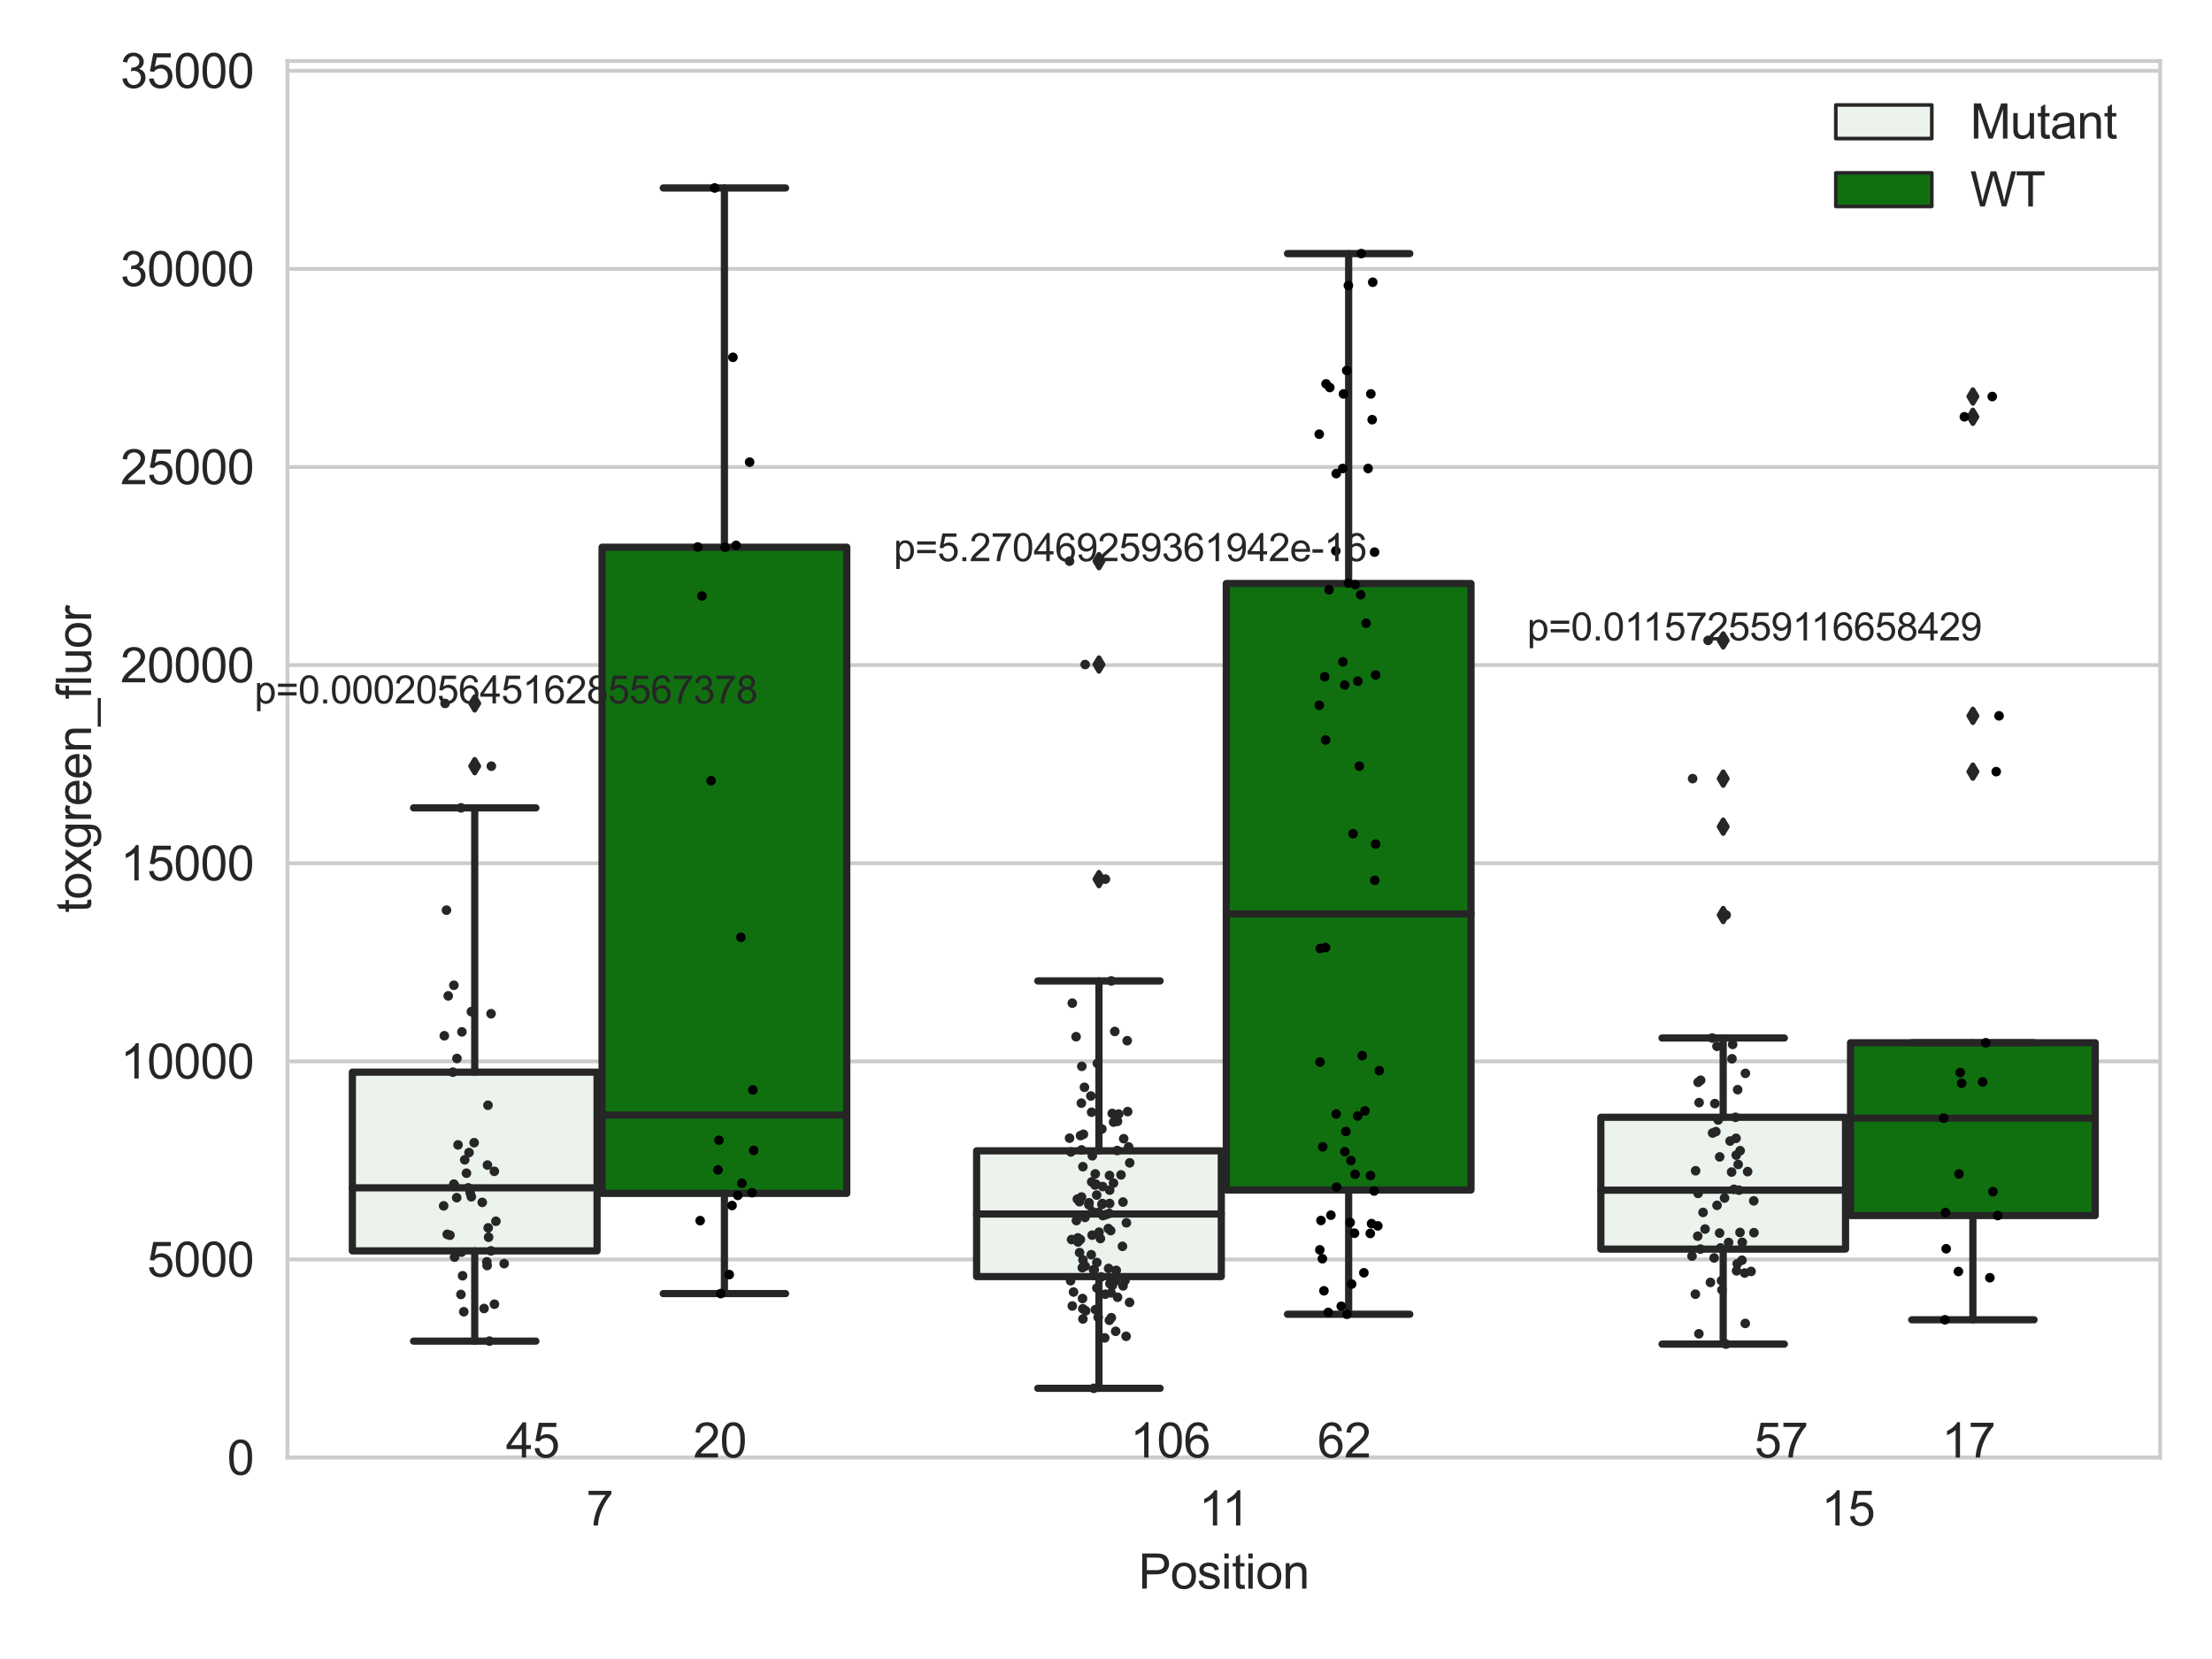<?xml version="1.0" encoding="utf-8" standalone="no"?>
<!DOCTYPE svg PUBLIC "-//W3C//DTD SVG 1.1//EN"
  "http://www.w3.org/Graphics/SVG/1.1/DTD/svg11.dtd">
<svg xmlns:xlink="http://www.w3.org/1999/xlink" width="460.8pt" height="345.6pt" viewBox="0 0 460.8 345.6" xmlns="http://www.w3.org/2000/svg" version="1.1">
 <defs>
  <style type="text/css">*{stroke-linejoin: round; stroke-linecap: butt}</style>
 </defs>
 <g id="figure_1">
  <g id="patch_1">
   <path d="M 0 345.6 
L 460.8 345.6 
L 460.8 0 
L 0 0 
z
" style="fill: #ffffff"/>
  </g>
  <g id="axes_1">
   <g id="patch_2">
    <path d="M 59.881 303.64 
L 450 303.64 
L 450 12.707 
L 59.881 12.707 
z
" style="fill: #ffffff"/>
   </g>
   <g id="matplotlib.axis_1">
    <g id="xtick_1">
     <g id="text_1">
      <!-- 7 -->
      <g style="fill: #262626" transform="translate(122.121 317.798)scale(0.1 -0.1)">
       <defs>
        <path id="ArialMT-37" d="M 303 3981 
L 303 4522 
L 3269 4522 
L 3269 4084 
Q 2831 3619 2401 2847 
Q 1972 2075 1738 1259 
Q 1569 684 1522 0 
L 944 0 
Q 953 541 1156 1306 
Q 1359 2072 1739 2783 
Q 2119 3494 2547 3981 
L 303 3981 
z
" transform="scale(0.016)"/>
       </defs>
       <use xlink:href="#ArialMT-37"/>
      </g>
     </g>
    </g>
    <g id="xtick_2">
     <g id="text_2">
      <!-- 11 -->
      <g style="fill: #262626" transform="translate(249.748 317.798)scale(0.1 -0.1)">
       <defs>
        <path id="ArialMT-31" d="M 2384 0 
L 1822 0 
L 1822 3584 
Q 1619 3391 1289 3197 
Q 959 3003 697 2906 
L 697 3450 
Q 1169 3672 1522 3987 
Q 1875 4303 2022 4600 
L 2384 4600 
L 2384 0 
z
" transform="scale(0.016)"/>
       </defs>
       <use xlink:href="#ArialMT-31"/>
       <use xlink:href="#ArialMT-31" x="48.24"/>
      </g>
     </g>
    </g>
    <g id="xtick_3">
     <g id="text_3">
      <!-- 15 -->
      <g style="fill: #262626" transform="translate(379.419 317.798)scale(0.1 -0.1)">
       <defs>
        <path id="ArialMT-35" d="M 266 1200 
L 856 1250 
Q 922 819 1161 601 
Q 1400 384 1738 384 
Q 2144 384 2425 690 
Q 2706 997 2706 1503 
Q 2706 1984 2436 2262 
Q 2166 2541 1728 2541 
Q 1456 2541 1237 2417 
Q 1019 2294 894 2097 
L 366 2166 
L 809 4519 
L 3088 4519 
L 3088 3981 
L 1259 3981 
L 1013 2750 
Q 1425 3038 1878 3038 
Q 2478 3038 2890 2622 
Q 3303 2206 3303 1553 
Q 3303 931 2941 478 
Q 2500 -78 1738 -78 
Q 1113 -78 717 272 
Q 322 622 266 1200 
z
" transform="scale(0.016)"/>
       </defs>
       <use xlink:href="#ArialMT-31"/>
       <use xlink:href="#ArialMT-35" x="55.615"/>
      </g>
     </g>
    </g>
    <g id="text_4">
     <!-- Position -->
     <g style="fill: #262626" transform="translate(237.153 330.943)scale(0.1 -0.1)">
      <defs>
       <path id="ArialMT-50" d="M 494 0 
L 494 4581 
L 2222 4581 
Q 2678 4581 2919 4538 
Q 3256 4481 3484 4323 
Q 3713 4166 3852 3881 
Q 3991 3597 3991 3256 
Q 3991 2672 3619 2267 
Q 3247 1863 2275 1863 
L 1100 1863 
L 1100 0 
L 494 0 
z
M 1100 2403 
L 2284 2403 
Q 2872 2403 3119 2622 
Q 3366 2841 3366 3238 
Q 3366 3525 3220 3729 
Q 3075 3934 2838 4000 
Q 2684 4041 2272 4041 
L 1100 4041 
L 1100 2403 
z
" transform="scale(0.016)"/>
       <path id="ArialMT-6f" d="M 213 1659 
Q 213 2581 725 3025 
Q 1153 3394 1769 3394 
Q 2453 3394 2887 2945 
Q 3322 2497 3322 1706 
Q 3322 1066 3130 698 
Q 2938 331 2570 128 
Q 2203 -75 1769 -75 
Q 1072 -75 642 372 
Q 213 819 213 1659 
z
M 791 1659 
Q 791 1022 1069 705 
Q 1347 388 1769 388 
Q 2188 388 2466 706 
Q 2744 1025 2744 1678 
Q 2744 2294 2464 2611 
Q 2184 2928 1769 2928 
Q 1347 2928 1069 2612 
Q 791 2297 791 1659 
z
" transform="scale(0.016)"/>
       <path id="ArialMT-73" d="M 197 991 
L 753 1078 
Q 800 744 1014 566 
Q 1228 388 1613 388 
Q 2000 388 2187 545 
Q 2375 703 2375 916 
Q 2375 1106 2209 1216 
Q 2094 1291 1634 1406 
Q 1016 1563 777 1677 
Q 538 1791 414 1992 
Q 291 2194 291 2438 
Q 291 2659 392 2848 
Q 494 3038 669 3163 
Q 800 3259 1026 3326 
Q 1253 3394 1513 3394 
Q 1903 3394 2198 3281 
Q 2494 3169 2634 2976 
Q 2775 2784 2828 2463 
L 2278 2388 
Q 2241 2644 2061 2787 
Q 1881 2931 1553 2931 
Q 1166 2931 1000 2803 
Q 834 2675 834 2503 
Q 834 2394 903 2306 
Q 972 2216 1119 2156 
Q 1203 2125 1616 2013 
Q 2213 1853 2448 1751 
Q 2684 1650 2818 1456 
Q 2953 1263 2953 975 
Q 2953 694 2789 445 
Q 2625 197 2315 61 
Q 2006 -75 1616 -75 
Q 969 -75 630 194 
Q 291 463 197 991 
z
" transform="scale(0.016)"/>
       <path id="ArialMT-69" d="M 425 3934 
L 425 4581 
L 988 4581 
L 988 3934 
L 425 3934 
z
M 425 0 
L 425 3319 
L 988 3319 
L 988 0 
L 425 0 
z
" transform="scale(0.016)"/>
       <path id="ArialMT-74" d="M 1650 503 
L 1731 6 
Q 1494 -44 1306 -44 
Q 1000 -44 831 53 
Q 663 150 594 308 
Q 525 466 525 972 
L 525 2881 
L 113 2881 
L 113 3319 
L 525 3319 
L 525 4141 
L 1084 4478 
L 1084 3319 
L 1650 3319 
L 1650 2881 
L 1084 2881 
L 1084 941 
Q 1084 700 1114 631 
Q 1144 563 1211 522 
Q 1278 481 1403 481 
Q 1497 481 1650 503 
z
" transform="scale(0.016)"/>
       <path id="ArialMT-6e" d="M 422 0 
L 422 3319 
L 928 3319 
L 928 2847 
Q 1294 3394 1984 3394 
Q 2284 3394 2536 3286 
Q 2788 3178 2913 3003 
Q 3038 2828 3088 2588 
Q 3119 2431 3119 2041 
L 3119 0 
L 2556 0 
L 2556 2019 
Q 2556 2363 2490 2533 
Q 2425 2703 2258 2804 
Q 2091 2906 1866 2906 
Q 1506 2906 1245 2678 
Q 984 2450 984 1813 
L 984 0 
L 422 0 
z
" transform="scale(0.016)"/>
      </defs>
      <use xlink:href="#ArialMT-50"/>
      <use xlink:href="#ArialMT-6f" x="66.699"/>
      <use xlink:href="#ArialMT-73" x="122.314"/>
      <use xlink:href="#ArialMT-69" x="172.314"/>
      <use xlink:href="#ArialMT-74" x="194.531"/>
      <use xlink:href="#ArialMT-69" x="222.314"/>
      <use xlink:href="#ArialMT-6f" x="244.531"/>
      <use xlink:href="#ArialMT-6e" x="300.146"/>
     </g>
    </g>
   </g>
   <g id="matplotlib.axis_2">
    <g id="ytick_1">
     <g id="line2d_1">
      <path d="M 59.881 303.64 
L 450 303.64 
" clip-path="url(#pf9aca7fd46)" style="fill: none; stroke: #cccccc; stroke-width: 0.8; stroke-linecap: round"/>
     </g>
     <g id="text_5">
      <!-- 0 -->
      <g style="fill: #262626" transform="translate(47.32 307.219)scale(0.1 -0.1)">
       <defs>
        <path id="ArialMT-30" d="M 266 2259 
Q 266 3072 433 3567 
Q 600 4063 929 4331 
Q 1259 4600 1759 4600 
Q 2128 4600 2406 4451 
Q 2684 4303 2865 4023 
Q 3047 3744 3150 3342 
Q 3253 2941 3253 2259 
Q 3253 1453 3087 958 
Q 2922 463 2592 192 
Q 2263 -78 1759 -78 
Q 1097 -78 719 397 
Q 266 969 266 2259 
z
M 844 2259 
Q 844 1131 1108 757 
Q 1372 384 1759 384 
Q 2147 384 2411 759 
Q 2675 1134 2675 2259 
Q 2675 3391 2411 3762 
Q 2147 4134 1753 4134 
Q 1366 4134 1134 3806 
Q 844 3388 844 2259 
z
" transform="scale(0.016)"/>
       </defs>
       <use xlink:href="#ArialMT-30"/>
      </g>
     </g>
    </g>
    <g id="ytick_2">
     <g id="line2d_2">
      <path d="M 59.881 262.37 
L 450 262.37 
" clip-path="url(#pf9aca7fd46)" style="fill: none; stroke: #cccccc; stroke-width: 0.8; stroke-linecap: round"/>
     </g>
     <g id="text_6">
      <!-- 5000 -->
      <g style="fill: #262626" transform="translate(30.637 265.949)scale(0.1 -0.1)">
       <use xlink:href="#ArialMT-35"/>
       <use xlink:href="#ArialMT-30" x="55.615"/>
       <use xlink:href="#ArialMT-30" x="111.23"/>
       <use xlink:href="#ArialMT-30" x="166.846"/>
      </g>
     </g>
    </g>
    <g id="ytick_3">
     <g id="line2d_3">
      <path d="M 59.881 221.099 
L 450 221.099 
" clip-path="url(#pf9aca7fd46)" style="fill: none; stroke: #cccccc; stroke-width: 0.8; stroke-linecap: round"/>
     </g>
     <g id="text_7">
      <!-- 10000 -->
      <g style="fill: #262626" transform="translate(25.077 224.678)scale(0.1 -0.1)">
       <use xlink:href="#ArialMT-31"/>
       <use xlink:href="#ArialMT-30" x="55.615"/>
       <use xlink:href="#ArialMT-30" x="111.23"/>
       <use xlink:href="#ArialMT-30" x="166.846"/>
       <use xlink:href="#ArialMT-30" x="222.461"/>
      </g>
     </g>
    </g>
    <g id="ytick_4">
     <g id="line2d_4">
      <path d="M 59.881 179.829 
L 450 179.829 
" clip-path="url(#pf9aca7fd46)" style="fill: none; stroke: #cccccc; stroke-width: 0.8; stroke-linecap: round"/>
     </g>
     <g id="text_8">
      <!-- 15000 -->
      <g style="fill: #262626" transform="translate(25.077 183.408)scale(0.1 -0.1)">
       <use xlink:href="#ArialMT-31"/>
       <use xlink:href="#ArialMT-35" x="55.615"/>
       <use xlink:href="#ArialMT-30" x="111.23"/>
       <use xlink:href="#ArialMT-30" x="166.846"/>
       <use xlink:href="#ArialMT-30" x="222.461"/>
      </g>
     </g>
    </g>
    <g id="ytick_5">
     <g id="line2d_5">
      <path d="M 59.881 138.558 
L 450 138.558 
" clip-path="url(#pf9aca7fd46)" style="fill: none; stroke: #cccccc; stroke-width: 0.8; stroke-linecap: round"/>
     </g>
     <g id="text_9">
      <!-- 20000 -->
      <g style="fill: #262626" transform="translate(25.077 142.137)scale(0.1 -0.1)">
       <defs>
        <path id="ArialMT-32" d="M 3222 541 
L 3222 0 
L 194 0 
Q 188 203 259 391 
Q 375 700 629 1000 
Q 884 1300 1366 1694 
Q 2113 2306 2375 2664 
Q 2638 3022 2638 3341 
Q 2638 3675 2398 3904 
Q 2159 4134 1775 4134 
Q 1369 4134 1125 3890 
Q 881 3647 878 3216 
L 300 3275 
Q 359 3922 746 4261 
Q 1134 4600 1788 4600 
Q 2447 4600 2831 4234 
Q 3216 3869 3216 3328 
Q 3216 3053 3103 2787 
Q 2991 2522 2730 2228 
Q 2469 1934 1863 1422 
Q 1356 997 1212 845 
Q 1069 694 975 541 
L 3222 541 
z
" transform="scale(0.016)"/>
       </defs>
       <use xlink:href="#ArialMT-32"/>
       <use xlink:href="#ArialMT-30" x="55.615"/>
       <use xlink:href="#ArialMT-30" x="111.23"/>
       <use xlink:href="#ArialMT-30" x="166.846"/>
       <use xlink:href="#ArialMT-30" x="222.461"/>
      </g>
     </g>
    </g>
    <g id="ytick_6">
     <g id="line2d_6">
      <path d="M 59.881 97.288 
L 450 97.288 
" clip-path="url(#pf9aca7fd46)" style="fill: none; stroke: #cccccc; stroke-width: 0.8; stroke-linecap: round"/>
     </g>
     <g id="text_10">
      <!-- 25000 -->
      <g style="fill: #262626" transform="translate(25.077 100.867)scale(0.1 -0.1)">
       <use xlink:href="#ArialMT-32"/>
       <use xlink:href="#ArialMT-35" x="55.615"/>
       <use xlink:href="#ArialMT-30" x="111.23"/>
       <use xlink:href="#ArialMT-30" x="166.846"/>
       <use xlink:href="#ArialMT-30" x="222.461"/>
      </g>
     </g>
    </g>
    <g id="ytick_7">
     <g id="line2d_7">
      <path d="M 59.881 56.018 
L 450 56.018 
" clip-path="url(#pf9aca7fd46)" style="fill: none; stroke: #cccccc; stroke-width: 0.8; stroke-linecap: round"/>
     </g>
     <g id="text_11">
      <!-- 30000 -->
      <g style="fill: #262626" transform="translate(25.077 59.597)scale(0.1 -0.1)">
       <defs>
        <path id="ArialMT-33" d="M 269 1209 
L 831 1284 
Q 928 806 1161 595 
Q 1394 384 1728 384 
Q 2125 384 2398 659 
Q 2672 934 2672 1341 
Q 2672 1728 2419 1979 
Q 2166 2231 1775 2231 
Q 1616 2231 1378 2169 
L 1441 2663 
Q 1497 2656 1531 2656 
Q 1891 2656 2178 2843 
Q 2466 3031 2466 3422 
Q 2466 3731 2256 3934 
Q 2047 4138 1716 4138 
Q 1388 4138 1169 3931 
Q 950 3725 888 3313 
L 325 3413 
Q 428 3978 793 4289 
Q 1159 4600 1703 4600 
Q 2078 4600 2393 4439 
Q 2709 4278 2876 4000 
Q 3044 3722 3044 3409 
Q 3044 3113 2884 2869 
Q 2725 2625 2413 2481 
Q 2819 2388 3044 2092 
Q 3269 1797 3269 1353 
Q 3269 753 2831 336 
Q 2394 -81 1725 -81 
Q 1122 -81 723 278 
Q 325 638 269 1209 
z
" transform="scale(0.016)"/>
       </defs>
       <use xlink:href="#ArialMT-33"/>
       <use xlink:href="#ArialMT-30" x="55.615"/>
       <use xlink:href="#ArialMT-30" x="111.23"/>
       <use xlink:href="#ArialMT-30" x="166.846"/>
       <use xlink:href="#ArialMT-30" x="222.461"/>
      </g>
     </g>
    </g>
    <g id="ytick_8">
     <g id="line2d_8">
      <path d="M 59.881 14.747 
L 450 14.747 
" clip-path="url(#pf9aca7fd46)" style="fill: none; stroke: #cccccc; stroke-width: 0.8; stroke-linecap: round"/>
     </g>
     <g id="text_12">
      <!-- 35000 -->
      <g style="fill: #262626" transform="translate(25.077 18.326)scale(0.1 -0.1)">
       <use xlink:href="#ArialMT-33"/>
       <use xlink:href="#ArialMT-35" x="55.615"/>
       <use xlink:href="#ArialMT-30" x="111.23"/>
       <use xlink:href="#ArialMT-30" x="166.846"/>
       <use xlink:href="#ArialMT-30" x="222.461"/>
      </g>
     </g>
    </g>
    <g id="text_13">
     <!-- toxgreen_fluor -->
     <g style="fill: #262626" transform="translate(18.972 190.136)rotate(-90)scale(0.1 -0.1)">
      <defs>
       <path id="ArialMT-78" d="M 47 0 
L 1259 1725 
L 138 3319 
L 841 3319 
L 1350 2541 
Q 1494 2319 1581 2169 
Q 1719 2375 1834 2534 
L 2394 3319 
L 3066 3319 
L 1919 1756 
L 3153 0 
L 2463 0 
L 1781 1031 
L 1600 1309 
L 728 0 
L 47 0 
z
" transform="scale(0.016)"/>
       <path id="ArialMT-67" d="M 319 -275 
L 866 -356 
Q 900 -609 1056 -725 
Q 1266 -881 1628 -881 
Q 2019 -881 2231 -725 
Q 2444 -569 2519 -288 
Q 2563 -116 2559 434 
Q 2191 0 1641 0 
Q 956 0 581 494 
Q 206 988 206 1678 
Q 206 2153 378 2554 
Q 550 2956 876 3175 
Q 1203 3394 1644 3394 
Q 2231 3394 2613 2919 
L 2613 3319 
L 3131 3319 
L 3131 450 
Q 3131 -325 2973 -648 
Q 2816 -972 2473 -1159 
Q 2131 -1347 1631 -1347 
Q 1038 -1347 672 -1080 
Q 306 -813 319 -275 
z
M 784 1719 
Q 784 1066 1043 766 
Q 1303 466 1694 466 
Q 2081 466 2343 764 
Q 2606 1063 2606 1700 
Q 2606 2309 2336 2618 
Q 2066 2928 1684 2928 
Q 1309 2928 1046 2623 
Q 784 2319 784 1719 
z
" transform="scale(0.016)"/>
       <path id="ArialMT-72" d="M 416 0 
L 416 3319 
L 922 3319 
L 922 2816 
Q 1116 3169 1280 3281 
Q 1444 3394 1641 3394 
Q 1925 3394 2219 3213 
L 2025 2691 
Q 1819 2813 1613 2813 
Q 1428 2813 1281 2702 
Q 1134 2591 1072 2394 
Q 978 2094 978 1738 
L 978 0 
L 416 0 
z
" transform="scale(0.016)"/>
       <path id="ArialMT-65" d="M 2694 1069 
L 3275 997 
Q 3138 488 2766 206 
Q 2394 -75 1816 -75 
Q 1088 -75 661 373 
Q 234 822 234 1631 
Q 234 2469 665 2931 
Q 1097 3394 1784 3394 
Q 2450 3394 2872 2941 
Q 3294 2488 3294 1666 
Q 3294 1616 3291 1516 
L 816 1516 
Q 847 969 1125 678 
Q 1403 388 1819 388 
Q 2128 388 2347 550 
Q 2566 713 2694 1069 
z
M 847 1978 
L 2700 1978 
Q 2663 2397 2488 2606 
Q 2219 2931 1791 2931 
Q 1403 2931 1139 2672 
Q 875 2413 847 1978 
z
" transform="scale(0.016)"/>
       <path id="ArialMT-5f" d="M -97 -1272 
L -97 -866 
L 3631 -866 
L 3631 -1272 
L -97 -1272 
z
" transform="scale(0.016)"/>
       <path id="ArialMT-66" d="M 556 0 
L 556 2881 
L 59 2881 
L 59 3319 
L 556 3319 
L 556 3672 
Q 556 4006 616 4169 
Q 697 4388 901 4523 
Q 1106 4659 1475 4659 
Q 1713 4659 2000 4603 
L 1916 4113 
Q 1741 4144 1584 4144 
Q 1328 4144 1222 4034 
Q 1116 3925 1116 3625 
L 1116 3319 
L 1763 3319 
L 1763 2881 
L 1116 2881 
L 1116 0 
L 556 0 
z
" transform="scale(0.016)"/>
       <path id="ArialMT-6c" d="M 409 0 
L 409 4581 
L 972 4581 
L 972 0 
L 409 0 
z
" transform="scale(0.016)"/>
       <path id="ArialMT-75" d="M 2597 0 
L 2597 488 
Q 2209 -75 1544 -75 
Q 1250 -75 995 37 
Q 741 150 617 320 
Q 494 491 444 738 
Q 409 903 409 1263 
L 409 3319 
L 972 3319 
L 972 1478 
Q 972 1038 1006 884 
Q 1059 663 1231 536 
Q 1403 409 1656 409 
Q 1909 409 2131 539 
Q 2353 669 2445 892 
Q 2538 1116 2538 1541 
L 2538 3319 
L 3100 3319 
L 3100 0 
L 2597 0 
z
" transform="scale(0.016)"/>
      </defs>
      <use xlink:href="#ArialMT-74"/>
      <use xlink:href="#ArialMT-6f" x="27.783"/>
      <use xlink:href="#ArialMT-78" x="83.398"/>
      <use xlink:href="#ArialMT-67" x="133.398"/>
      <use xlink:href="#ArialMT-72" x="189.014"/>
      <use xlink:href="#ArialMT-65" x="222.314"/>
      <use xlink:href="#ArialMT-65" x="277.93"/>
      <use xlink:href="#ArialMT-6e" x="333.545"/>
      <use xlink:href="#ArialMT-5f" x="389.16"/>
      <use xlink:href="#ArialMT-66" x="444.775"/>
      <use xlink:href="#ArialMT-6c" x="472.559"/>
      <use xlink:href="#ArialMT-75" x="494.775"/>
      <use xlink:href="#ArialMT-6f" x="550.391"/>
      <use xlink:href="#ArialMT-72" x="606.006"/>
     </g>
    </g>
   </g>
   <g id="patch_3">
    <path d="M 73.405 260.578 
L 124.381 260.578 
L 124.381 223.35 
L 73.405 223.35 
L 73.405 260.578 
z
" clip-path="url(#pf9aca7fd46)" style="fill: #ecf2ec; stroke: #262626; stroke-width: 1.5; stroke-linejoin: miter"/>
   </g>
   <g id="patch_4">
    <path d="M 125.421 248.601 
L 176.397 248.601 
L 176.397 113.997 
L 125.421 113.997 
L 125.421 248.601 
z
" clip-path="url(#pf9aca7fd46)" style="fill: #107010; stroke: #262626; stroke-width: 1.5; stroke-linejoin: miter"/>
   </g>
   <g id="patch_5">
    <path d="M 203.445 265.937 
L 254.42 265.937 
L 254.42 239.743 
L 203.445 239.743 
L 203.445 265.937 
z
" clip-path="url(#pf9aca7fd46)" style="fill: #ecf2ec; stroke: #262626; stroke-width: 1.5; stroke-linejoin: miter"/>
   </g>
   <g id="patch_6">
    <path d="M 255.461 247.903 
L 306.436 247.903 
L 306.436 121.558 
L 255.461 121.558 
L 255.461 247.903 
z
" clip-path="url(#pf9aca7fd46)" style="fill: #107010; stroke: #262626; stroke-width: 1.5; stroke-linejoin: miter"/>
   </g>
   <g id="patch_7">
    <path d="M 333.485 260.208 
L 384.46 260.208 
L 384.46 232.752 
L 333.485 232.752 
L 333.485 260.208 
z
" clip-path="url(#pf9aca7fd46)" style="fill: #ecf2ec; stroke: #262626; stroke-width: 1.5; stroke-linejoin: miter"/>
   </g>
   <g id="patch_8">
    <path d="M 385.5 253.219 
L 436.476 253.219 
L 436.476 217.223 
L 385.5 217.223 
L 385.5 253.219 
z
" clip-path="url(#pf9aca7fd46)" style="fill: #107010; stroke: #262626; stroke-width: 1.5; stroke-linejoin: miter"/>
   </g>
   <g id="patch_9">
    <path d="M 124.901 303.64 
L 124.901 303.64 
L 124.901 303.64 
L 124.901 303.64 
z
" clip-path="url(#pf9aca7fd46)" style="fill: #ecf2ec; stroke: #262626; stroke-width: 0.75; stroke-linejoin: miter"/>
   </g>
   <g id="patch_10">
    <path d="M 124.901 303.64 
L 124.901 303.64 
L 124.901 303.64 
L 124.901 303.64 
z
" clip-path="url(#pf9aca7fd46)" style="fill: #107010; stroke: #262626; stroke-width: 0.75; stroke-linejoin: miter"/>
   </g>
   <g id="PathCollection_1"/>
   <g id="PathCollection_2"/>
   <g id="line2d_9">
    <path d="M 98.893 260.578 
L 98.893 279.38 
" clip-path="url(#pf9aca7fd46)" style="fill: none; stroke: #262626; stroke-width: 1.5; stroke-linecap: round"/>
   </g>
   <g id="line2d_10">
    <path d="M 98.893 223.35 
L 98.893 168.294 
" clip-path="url(#pf9aca7fd46)" style="fill: none; stroke: #262626; stroke-width: 1.5; stroke-linecap: round"/>
   </g>
   <g id="line2d_11">
    <path d="M 86.149 279.38 
L 111.637 279.38 
" clip-path="url(#pf9aca7fd46)" style="fill: none; stroke: #262626; stroke-width: 1.5; stroke-linecap: round"/>
   </g>
   <g id="line2d_12">
    <path d="M 86.149 168.294 
L 111.637 168.294 
" clip-path="url(#pf9aca7fd46)" style="fill: none; stroke: #262626; stroke-width: 1.5; stroke-linecap: round"/>
   </g>
   <g id="line2d_13">
    <defs>
     <path id="m11c878d224" d="M -0 1.414 
L 0.849 0 
L 0 -1.414 
L -0.849 -0 
z
" style="stroke: #262626; stroke-linejoin: miter"/>
    </defs>
    <g clip-path="url(#pf9aca7fd46)">
     <use xlink:href="#m11c878d224" x="98.893" y="159.608" style="fill: #262626; stroke: #262626; stroke-linejoin: miter"/>
     <use xlink:href="#m11c878d224" x="98.893" y="146.537" style="fill: #262626; stroke: #262626; stroke-linejoin: miter"/>
    </g>
   </g>
   <g id="line2d_14">
    <path d="M 150.909 248.601 
L 150.909 269.481 
" clip-path="url(#pf9aca7fd46)" style="fill: none; stroke: #262626; stroke-width: 1.5; stroke-linecap: round"/>
   </g>
   <g id="line2d_15">
    <path d="M 150.909 113.997 
L 150.909 39.155 
" clip-path="url(#pf9aca7fd46)" style="fill: none; stroke: #262626; stroke-width: 1.5; stroke-linecap: round"/>
   </g>
   <g id="line2d_16">
    <path d="M 138.165 269.481 
L 163.653 269.481 
" clip-path="url(#pf9aca7fd46)" style="fill: none; stroke: #262626; stroke-width: 1.5; stroke-linecap: round"/>
   </g>
   <g id="line2d_17">
    <path d="M 138.165 39.155 
L 163.653 39.155 
" clip-path="url(#pf9aca7fd46)" style="fill: none; stroke: #262626; stroke-width: 1.5; stroke-linecap: round"/>
   </g>
   <g id="line2d_18"/>
   <g id="line2d_19">
    <path d="M 228.933 265.937 
L 228.933 289.21 
" clip-path="url(#pf9aca7fd46)" style="fill: none; stroke: #262626; stroke-width: 1.5; stroke-linecap: round"/>
   </g>
   <g id="line2d_20">
    <path d="M 228.933 239.743 
L 228.933 204.344 
" clip-path="url(#pf9aca7fd46)" style="fill: none; stroke: #262626; stroke-width: 1.5; stroke-linecap: round"/>
   </g>
   <g id="line2d_21">
    <path d="M 216.189 289.21 
L 241.677 289.21 
" clip-path="url(#pf9aca7fd46)" style="fill: none; stroke: #262626; stroke-width: 1.5; stroke-linecap: round"/>
   </g>
   <g id="line2d_22">
    <path d="M 216.189 204.344 
L 241.677 204.344 
" clip-path="url(#pf9aca7fd46)" style="fill: none; stroke: #262626; stroke-width: 1.5; stroke-linecap: round"/>
   </g>
   <g id="line2d_23">
    <g clip-path="url(#pf9aca7fd46)">
     <use xlink:href="#m11c878d224" x="228.933" y="116.901" style="fill: #262626; stroke: #262626; stroke-linejoin: miter"/>
     <use xlink:href="#m11c878d224" x="228.933" y="183.135" style="fill: #262626; stroke: #262626; stroke-linejoin: miter"/>
     <use xlink:href="#m11c878d224" x="228.933" y="138.431" style="fill: #262626; stroke: #262626; stroke-linejoin: miter"/>
    </g>
   </g>
   <g id="line2d_24">
    <path d="M 280.949 247.903 
L 280.949 273.783 
" clip-path="url(#pf9aca7fd46)" style="fill: none; stroke: #262626; stroke-width: 1.5; stroke-linecap: round"/>
   </g>
   <g id="line2d_25">
    <path d="M 280.949 121.558 
L 280.949 52.832 
" clip-path="url(#pf9aca7fd46)" style="fill: none; stroke: #262626; stroke-width: 1.5; stroke-linecap: round"/>
   </g>
   <g id="line2d_26">
    <path d="M 268.205 273.783 
L 293.692 273.783 
" clip-path="url(#pf9aca7fd46)" style="fill: none; stroke: #262626; stroke-width: 1.5; stroke-linecap: round"/>
   </g>
   <g id="line2d_27">
    <path d="M 268.205 52.832 
L 293.692 52.832 
" clip-path="url(#pf9aca7fd46)" style="fill: none; stroke: #262626; stroke-width: 1.5; stroke-linecap: round"/>
   </g>
   <g id="line2d_28"/>
   <g id="line2d_29">
    <path d="M 358.972 260.208 
L 358.972 280 
" clip-path="url(#pf9aca7fd46)" style="fill: none; stroke: #262626; stroke-width: 1.5; stroke-linecap: round"/>
   </g>
   <g id="line2d_30">
    <path d="M 358.972 232.752 
L 358.972 216.237 
" clip-path="url(#pf9aca7fd46)" style="fill: none; stroke: #262626; stroke-width: 1.5; stroke-linecap: round"/>
   </g>
   <g id="line2d_31">
    <path d="M 346.228 280 
L 371.716 280 
" clip-path="url(#pf9aca7fd46)" style="fill: none; stroke: #262626; stroke-width: 1.5; stroke-linecap: round"/>
   </g>
   <g id="line2d_32">
    <path d="M 346.228 216.237 
L 371.716 216.237 
" clip-path="url(#pf9aca7fd46)" style="fill: none; stroke: #262626; stroke-width: 1.5; stroke-linecap: round"/>
   </g>
   <g id="line2d_33">
    <g clip-path="url(#pf9aca7fd46)">
     <use xlink:href="#m11c878d224" x="358.972" y="172.213" style="fill: #262626; stroke: #262626; stroke-linejoin: miter"/>
     <use xlink:href="#m11c878d224" x="358.972" y="133.407" style="fill: #262626; stroke: #262626; stroke-linejoin: miter"/>
     <use xlink:href="#m11c878d224" x="358.972" y="190.619" style="fill: #262626; stroke: #262626; stroke-linejoin: miter"/>
     <use xlink:href="#m11c878d224" x="358.972" y="162.201" style="fill: #262626; stroke: #262626; stroke-linejoin: miter"/>
    </g>
   </g>
   <g id="line2d_34">
    <path d="M 410.988 253.219 
L 410.988 274.937 
" clip-path="url(#pf9aca7fd46)" style="fill: none; stroke: #262626; stroke-width: 1.5; stroke-linecap: round"/>
   </g>
   <g id="line2d_35">
    <path d="M 410.988 217.223 
L 410.988 217.223 
" clip-path="url(#pf9aca7fd46)" style="fill: none; stroke: #262626; stroke-width: 1.5; stroke-linecap: round"/>
   </g>
   <g id="line2d_36">
    <path d="M 398.244 274.937 
L 423.732 274.937 
" clip-path="url(#pf9aca7fd46)" style="fill: none; stroke: #262626; stroke-width: 1.5; stroke-linecap: round"/>
   </g>
   <g id="line2d_37">
    <path d="M 398.244 217.223 
L 423.732 217.223 
" clip-path="url(#pf9aca7fd46)" style="fill: none; stroke: #262626; stroke-width: 1.5; stroke-linecap: round"/>
   </g>
   <g id="line2d_38">
    <g clip-path="url(#pf9aca7fd46)">
     <use xlink:href="#m11c878d224" x="410.988" y="149.122" style="fill: #262626; stroke: #262626; stroke-linejoin: miter"/>
     <use xlink:href="#m11c878d224" x="410.988" y="160.75" style="fill: #262626; stroke: #262626; stroke-linejoin: miter"/>
     <use xlink:href="#m11c878d224" x="410.988" y="82.603" style="fill: #262626; stroke: #262626; stroke-linejoin: miter"/>
     <use xlink:href="#m11c878d224" x="410.988" y="86.823" style="fill: #262626; stroke: #262626; stroke-linejoin: miter"/>
    </g>
   </g>
   <g id="line2d_39">
    <path d="M 73.405 247.448 
L 124.381 247.448 
" clip-path="url(#pf9aca7fd46)" style="fill: none; stroke: #262626; stroke-width: 1.5; stroke-linecap: round"/>
   </g>
   <g id="line2d_40">
    <path d="M 125.421 232.297 
L 176.397 232.297 
" clip-path="url(#pf9aca7fd46)" style="fill: none; stroke: #262626; stroke-width: 1.5; stroke-linecap: round"/>
   </g>
   <g id="line2d_41">
    <path d="M 203.445 252.902 
L 254.42 252.902 
" clip-path="url(#pf9aca7fd46)" style="fill: none; stroke: #262626; stroke-width: 1.5; stroke-linecap: round"/>
   </g>
   <g id="line2d_42">
    <path d="M 255.461 190.387 
L 306.436 190.387 
" clip-path="url(#pf9aca7fd46)" style="fill: none; stroke: #262626; stroke-width: 1.5; stroke-linecap: round"/>
   </g>
   <g id="line2d_43">
    <path d="M 333.485 247.933 
L 384.46 247.933 
" clip-path="url(#pf9aca7fd46)" style="fill: none; stroke: #262626; stroke-width: 1.5; stroke-linecap: round"/>
   </g>
   <g id="line2d_44">
    <path d="M 385.5 232.93 
L 436.476 232.93 
" clip-path="url(#pf9aca7fd46)" style="fill: none; stroke: #262626; stroke-width: 1.5; stroke-linecap: round"/>
   </g>
   <g id="patch_11">
    <path d="M 59.881 303.64 
L 59.881 12.707 
" style="fill: none; stroke: #cccccc; stroke-width: 0.8; stroke-linejoin: miter; stroke-linecap: square"/>
   </g>
   <g id="patch_12">
    <path d="M 450 303.64 
L 450 12.707 
" style="fill: none; stroke: #cccccc; stroke-width: 0.8; stroke-linejoin: miter; stroke-linecap: square"/>
   </g>
   <g id="patch_13">
    <path d="M 59.881 303.64 
L 450 303.64 
" style="fill: none; stroke: #cccccc; stroke-width: 0.8; stroke-linejoin: miter; stroke-linecap: square"/>
   </g>
   <g id="patch_14">
    <path d="M 59.881 12.707 
L 450 12.707 
" style="fill: none; stroke: #cccccc; stroke-width: 0.8; stroke-linejoin: miter; stroke-linecap: square"/>
   </g>
   <g id="PathCollection_3">
    <defs>
     <path id="C0_0_bb3cf89137" d="M 0 1 
C 0.265 1 0.52 0.895 0.707 0.707 
C 0.895 0.52 1 0.265 1 -0 
C 1 -0.265 0.895 -0.52 0.707 -0.707 
C 0.52 -0.895 0.265 -1 0 -1 
C -0.265 -1 -0.52 -0.895 -0.707 -0.707 
C -0.895 -0.52 -1 -0.265 -1 0 
C -1 0.265 -0.895 0.52 -0.707 0.707 
C -0.52 0.895 -0.265 1 0 1 
z
"/>
    </defs>
    <g clip-path="url(#pf9aca7fd46)">
     <use xlink:href="#C0_0_bb3cf89137" x="93.375" y="207.459" style="fill: #262626"/>
    </g>
    <g clip-path="url(#pf9aca7fd46)">
     <use xlink:href="#C0_0_bb3cf89137" x="102.996" y="271.687" style="fill: #262626"/>
    </g>
    <g clip-path="url(#pf9aca7fd46)">
     <use xlink:href="#C0_0_bb3cf89137" x="102.981" y="244.006" style="fill: #262626"/>
    </g>
    <g clip-path="url(#pf9aca7fd46)">
     <use xlink:href="#C0_0_bb3cf89137" x="96.018" y="269.66" style="fill: #262626"/>
    </g>
    <g clip-path="url(#pf9aca7fd46)">
     <use xlink:href="#C0_0_bb3cf89137" x="101.475" y="263.635" style="fill: #262626"/>
    </g>
    <g clip-path="url(#pf9aca7fd46)">
     <use xlink:href="#C0_0_bb3cf89137" x="101.699" y="255.784" style="fill: #262626"/>
    </g>
    <g clip-path="url(#pf9aca7fd46)">
     <use xlink:href="#C0_0_bb3cf89137" x="102.294" y="211.178" style="fill: #262626"/>
    </g>
    <g clip-path="url(#pf9aca7fd46)">
     <use xlink:href="#C0_0_bb3cf89137" x="102.358" y="159.608" style="fill: #262626"/>
    </g>
    <g clip-path="url(#pf9aca7fd46)">
     <use xlink:href="#C0_0_bb3cf89137" x="103.306" y="254.407" style="fill: #262626"/>
    </g>
    <g clip-path="url(#pf9aca7fd46)">
     <use xlink:href="#C0_0_bb3cf89137" x="105.024" y="263.233" style="fill: #262626"/>
    </g>
    <g clip-path="url(#pf9aca7fd46)">
     <use xlink:href="#C0_0_bb3cf89137" x="101.652" y="230.238" style="fill: #262626"/>
    </g>
    <g clip-path="url(#pf9aca7fd46)">
     <use xlink:href="#C0_0_bb3cf89137" x="101.963" y="279.38" style="fill: #262626"/>
    </g>
    <g clip-path="url(#pf9aca7fd46)">
     <use xlink:href="#C0_0_bb3cf89137" x="92.562" y="215.767" style="fill: #262626"/>
    </g>
    <g clip-path="url(#pf9aca7fd46)">
     <use xlink:href="#C0_0_bb3cf89137" x="94.684" y="246.898" style="fill: #262626"/>
    </g>
    <g clip-path="url(#pf9aca7fd46)">
     <use xlink:href="#C0_0_bb3cf89137" x="100.461" y="250.477" style="fill: #262626"/>
    </g>
    <g clip-path="url(#pf9aca7fd46)">
     <use xlink:href="#C0_0_bb3cf89137" x="93.16" y="257.135" style="fill: #262626"/>
    </g>
    <g clip-path="url(#pf9aca7fd46)">
     <use xlink:href="#C0_0_bb3cf89137" x="96.142" y="260.849" style="fill: #262626"/>
    </g>
    <g clip-path="url(#pf9aca7fd46)">
     <use xlink:href="#C0_0_bb3cf89137" x="95.192" y="220.498" style="fill: #262626"/>
    </g>
    <g clip-path="url(#pf9aca7fd46)">
     <use xlink:href="#C0_0_bb3cf89137" x="92.719" y="146.537" style="fill: #262626"/>
    </g>
    <g clip-path="url(#pf9aca7fd46)">
     <use xlink:href="#C0_0_bb3cf89137" x="97.703" y="240.097" style="fill: #262626"/>
    </g>
    <g clip-path="url(#pf9aca7fd46)">
     <use xlink:href="#C0_0_bb3cf89137" x="98.194" y="210.743" style="fill: #262626"/>
    </g>
    <g clip-path="url(#pf9aca7fd46)">
     <use xlink:href="#C0_0_bb3cf89137" x="96.225" y="214.958" style="fill: #262626"/>
    </g>
    <g clip-path="url(#pf9aca7fd46)">
     <use xlink:href="#C0_0_bb3cf89137" x="94.539" y="246.674" style="fill: #262626"/>
    </g>
    <g clip-path="url(#pf9aca7fd46)">
     <use xlink:href="#C0_0_bb3cf89137" x="96.365" y="265.763" style="fill: #262626"/>
    </g>
    <g clip-path="url(#pf9aca7fd46)">
     <use xlink:href="#C0_0_bb3cf89137" x="98.189" y="249.309" style="fill: #262626"/>
    </g>
    <g clip-path="url(#pf9aca7fd46)">
     <use xlink:href="#C0_0_bb3cf89137" x="93.005" y="189.604" style="fill: #262626"/>
    </g>
    <g clip-path="url(#pf9aca7fd46)">
     <use xlink:href="#C0_0_bb3cf89137" x="100.836" y="272.585" style="fill: #262626"/>
    </g>
    <g clip-path="url(#pf9aca7fd46)">
     <use xlink:href="#C0_0_bb3cf89137" x="102.287" y="260.578" style="fill: #262626"/>
    </g>
    <g clip-path="url(#pf9aca7fd46)">
     <use xlink:href="#C0_0_bb3cf89137" x="96.814" y="241.606" style="fill: #262626"/>
    </g>
    <g clip-path="url(#pf9aca7fd46)">
     <use xlink:href="#C0_0_bb3cf89137" x="101.787" y="257.741" style="fill: #262626"/>
    </g>
    <g clip-path="url(#pf9aca7fd46)">
     <use xlink:href="#C0_0_bb3cf89137" x="96.039" y="168.294" style="fill: #262626"/>
    </g>
    <g clip-path="url(#pf9aca7fd46)">
     <use xlink:href="#C0_0_bb3cf89137" x="97.553" y="247.448" style="fill: #262626"/>
    </g>
    <g clip-path="url(#pf9aca7fd46)">
     <use xlink:href="#C0_0_bb3cf89137" x="97.173" y="244.398" style="fill: #262626"/>
    </g>
    <g clip-path="url(#pf9aca7fd46)">
     <use xlink:href="#C0_0_bb3cf89137" x="94.693" y="261.88" style="fill: #262626"/>
    </g>
    <g clip-path="url(#pf9aca7fd46)">
     <use xlink:href="#C0_0_bb3cf89137" x="92.421" y="251.207" style="fill: #262626"/>
    </g>
    <g clip-path="url(#pf9aca7fd46)">
     <use xlink:href="#C0_0_bb3cf89137" x="93.731" y="257.316" style="fill: #262626"/>
    </g>
    <g clip-path="url(#pf9aca7fd46)">
     <use xlink:href="#C0_0_bb3cf89137" x="101.544" y="242.704" style="fill: #262626"/>
    </g>
    <g clip-path="url(#pf9aca7fd46)">
     <use xlink:href="#C0_0_bb3cf89137" x="98.774" y="238.044" style="fill: #262626"/>
    </g>
    <g clip-path="url(#pf9aca7fd46)">
     <use xlink:href="#C0_0_bb3cf89137" x="95.415" y="238.502" style="fill: #262626"/>
    </g>
    <g clip-path="url(#pf9aca7fd46)">
     <use xlink:href="#C0_0_bb3cf89137" x="94.345" y="223.35" style="fill: #262626"/>
    </g>
    <g clip-path="url(#pf9aca7fd46)">
     <use xlink:href="#C0_0_bb3cf89137" x="101.416" y="262.858" style="fill: #262626"/>
    </g>
    <g clip-path="url(#pf9aca7fd46)">
     <use xlink:href="#C0_0_bb3cf89137" x="97.957" y="248.517" style="fill: #262626"/>
    </g>
    <g clip-path="url(#pf9aca7fd46)">
     <use xlink:href="#C0_0_bb3cf89137" x="96.617" y="273.259" style="fill: #262626"/>
    </g>
    <g clip-path="url(#pf9aca7fd46)">
     <use xlink:href="#C0_0_bb3cf89137" x="95.143" y="249.5" style="fill: #262626"/>
    </g>
    <g clip-path="url(#pf9aca7fd46)">
     <use xlink:href="#C0_0_bb3cf89137" x="94.551" y="205.253" style="fill: #262626"/>
    </g>
   </g>
   <g id="PathCollection_4">
    <defs>
     <path id="C1_0_0065ef781f" d="M 0 1 
C 0.265 1 0.52 0.895 0.707 0.707 
C 0.895 0.52 1 0.265 1 -0 
C 1 -0.265 0.895 -0.52 0.707 -0.707 
C 0.52 -0.895 0.265 -1 0 -1 
C -0.265 -1 -0.52 -0.895 -0.707 -0.707 
C -0.895 -0.52 -1 -0.265 -1 0 
C -1 0.265 -0.895 0.52 -0.707 0.707 
C -0.52 0.895 -0.265 1 0 1 
z
"/>
    </defs>
    <g clip-path="url(#pf9aca7fd46)">
     <use xlink:href="#C1_0_0065ef781f" x="153.342" y="113.616"/>
    </g>
    <g clip-path="url(#pf9aca7fd46)">
     <use xlink:href="#C1_0_0065ef781f" x="156.998" y="239.643"/>
    </g>
    <g clip-path="url(#pf9aca7fd46)">
     <use xlink:href="#C1_0_0065ef781f" x="156.159" y="96.275"/>
    </g>
    <g clip-path="url(#pf9aca7fd46)">
     <use xlink:href="#C1_0_0065ef781f" x="152.684" y="74.432"/>
    </g>
    <g clip-path="url(#pf9aca7fd46)">
     <use xlink:href="#C1_0_0065ef781f" x="151.91" y="265.519"/>
    </g>
    <g clip-path="url(#pf9aca7fd46)">
     <use xlink:href="#C1_0_0065ef781f" x="151.062" y="114.012"/>
    </g>
    <g clip-path="url(#pf9aca7fd46)">
     <use xlink:href="#C1_0_0065ef781f" x="148.133" y="162.643"/>
    </g>
    <g clip-path="url(#pf9aca7fd46)">
     <use xlink:href="#C1_0_0065ef781f" x="145.367" y="113.952"/>
    </g>
    <g clip-path="url(#pf9aca7fd46)">
     <use xlink:href="#C1_0_0065ef781f" x="154.343" y="195.259"/>
    </g>
    <g clip-path="url(#pf9aca7fd46)">
     <use xlink:href="#C1_0_0065ef781f" x="145.852" y="254.279"/>
    </g>
    <g clip-path="url(#pf9aca7fd46)">
     <use xlink:href="#C1_0_0065ef781f" x="146.236" y="124.154"/>
    </g>
    <g clip-path="url(#pf9aca7fd46)">
     <use xlink:href="#C1_0_0065ef781f" x="149.779" y="237.534"/>
    </g>
    <g clip-path="url(#pf9aca7fd46)">
     <use xlink:href="#C1_0_0065ef781f" x="156.672" y="248.463"/>
    </g>
    <g clip-path="url(#pf9aca7fd46)">
     <use xlink:href="#C1_0_0065ef781f" x="150.157" y="269.481"/>
    </g>
    <g clip-path="url(#pf9aca7fd46)">
     <use xlink:href="#C1_0_0065ef781f" x="156.835" y="227.06"/>
    </g>
    <g clip-path="url(#pf9aca7fd46)">
     <use xlink:href="#C1_0_0065ef781f" x="153.704" y="249.016"/>
    </g>
    <g clip-path="url(#pf9aca7fd46)">
     <use xlink:href="#C1_0_0065ef781f" x="152.499" y="251.132"/>
    </g>
    <g clip-path="url(#pf9aca7fd46)">
     <use xlink:href="#C1_0_0065ef781f" x="154.55" y="246.496"/>
    </g>
    <g clip-path="url(#pf9aca7fd46)">
     <use xlink:href="#C1_0_0065ef781f" x="149.571" y="243.716"/>
    </g>
    <g clip-path="url(#pf9aca7fd46)">
     <use xlink:href="#C1_0_0065ef781f" x="148.88" y="39.155"/>
    </g>
   </g>
   <g id="PathCollection_5">
    <defs>
     <path id="C2_0_0283762c62" d="M 0 1 
C 0.265 1 0.52 0.895 0.707 0.707 
C 0.895 0.52 1 0.265 1 -0 
C 1 -0.265 0.895 -0.52 0.707 -0.707 
C 0.52 -0.895 0.265 -1 0 -1 
C -0.265 -1 -0.52 -0.895 -0.707 -0.707 
C -0.895 -0.52 -1 -0.265 -1 0 
C -1 0.265 -0.895 0.52 -0.707 0.707 
C -0.52 0.895 -0.265 1 0 1 
z
"/>
    </defs>
    <g clip-path="url(#pf9aca7fd46)">
     <use xlink:href="#C2_0_0283762c62" x="225.359" y="222.138" style="fill: #262626"/>
    </g>
    <g clip-path="url(#pf9aca7fd46)">
     <use xlink:href="#C2_0_0283762c62" x="222.808" y="116.901" style="fill: #262626"/>
    </g>
    <g clip-path="url(#pf9aca7fd46)">
     <use xlink:href="#C2_0_0283762c62" x="228.497" y="268.316" style="fill: #262626"/>
    </g>
    <g clip-path="url(#pf9aca7fd46)">
     <use xlink:href="#C2_0_0283762c62" x="225.696" y="236.289" style="fill: #262626"/>
    </g>
    <g clip-path="url(#pf9aca7fd46)">
     <use xlink:href="#C2_0_0283762c62" x="225.604" y="262.458" style="fill: #262626"/>
    </g>
    <g clip-path="url(#pf9aca7fd46)">
     <use xlink:href="#C2_0_0283762c62" x="229.748" y="253.232" style="fill: #262626"/>
    </g>
    <g clip-path="url(#pf9aca7fd46)">
     <use xlink:href="#C2_0_0283762c62" x="231.505" y="274.504" style="fill: #262626"/>
    </g>
    <g clip-path="url(#pf9aca7fd46)">
     <use xlink:href="#C2_0_0283762c62" x="231.493" y="204.344" style="fill: #262626"/>
    </g>
    <g clip-path="url(#pf9aca7fd46)">
     <use xlink:href="#C2_0_0283762c62" x="225.31" y="239.547" style="fill: #262626"/>
    </g>
    <g clip-path="url(#pf9aca7fd46)">
     <use xlink:href="#C2_0_0283762c62" x="228.951" y="256.685" style="fill: #262626"/>
    </g>
    <g clip-path="url(#pf9aca7fd46)">
     <use xlink:href="#C2_0_0283762c62" x="231.965" y="246.461" style="fill: #262626"/>
    </g>
    <g clip-path="url(#pf9aca7fd46)">
     <use xlink:href="#C2_0_0283762c62" x="232.371" y="266.854" style="fill: #262626"/>
    </g>
    <g clip-path="url(#pf9aca7fd46)">
     <use xlink:href="#C2_0_0283762c62" x="227.403" y="231.696" style="fill: #262626"/>
    </g>
    <g clip-path="url(#pf9aca7fd46)">
     <use xlink:href="#C2_0_0283762c62" x="230.282" y="183.135" style="fill: #262626"/>
    </g>
    <g clip-path="url(#pf9aca7fd46)">
     <use xlink:href="#C2_0_0283762c62" x="231.457" y="269.322" style="fill: #262626"/>
    </g>
    <g clip-path="url(#pf9aca7fd46)">
     <use xlink:href="#C2_0_0283762c62" x="229.397" y="266.016" style="fill: #262626"/>
    </g>
    <g clip-path="url(#pf9aca7fd46)">
     <use xlink:href="#C2_0_0283762c62" x="225.566" y="272.643" style="fill: #262626"/>
    </g>
    <g clip-path="url(#pf9aca7fd46)">
     <use xlink:href="#C2_0_0283762c62" x="234.913" y="231.563" style="fill: #262626"/>
    </g>
    <g clip-path="url(#pf9aca7fd46)">
     <use xlink:href="#C2_0_0283762c62" x="224.572" y="258.722" style="fill: #262626"/>
    </g>
    <g clip-path="url(#pf9aca7fd46)">
     <use xlink:href="#C2_0_0283762c62" x="231.167" y="247.926" style="fill: #262626"/>
    </g>
    <g clip-path="url(#pf9aca7fd46)">
     <use xlink:href="#C2_0_0283762c62" x="229.708" y="247.184" style="fill: #262626"/>
    </g>
    <g clip-path="url(#pf9aca7fd46)">
     <use xlink:href="#C2_0_0283762c62" x="228.105" y="246.857" style="fill: #262626"/>
    </g>
    <g clip-path="url(#pf9aca7fd46)">
     <use xlink:href="#C2_0_0283762c62" x="235.34" y="242.243" style="fill: #262626"/>
    </g>
    <g clip-path="url(#pf9aca7fd46)">
     <use xlink:href="#C2_0_0283762c62" x="224.167" y="215.964" style="fill: #262626"/>
    </g>
    <g clip-path="url(#pf9aca7fd46)">
     <use xlink:href="#C2_0_0283762c62" x="227.244" y="228.313" style="fill: #262626"/>
    </g>
    <g clip-path="url(#pf9aca7fd46)">
     <use xlink:href="#C2_0_0283762c62" x="226.058" y="138.431" style="fill: #262626"/>
    </g>
    <g clip-path="url(#pf9aca7fd46)">
     <use xlink:href="#C2_0_0283762c62" x="231.697" y="231.95" style="fill: #262626"/>
    </g>
    <g clip-path="url(#pf9aca7fd46)">
     <use xlink:href="#C2_0_0283762c62" x="232.414" y="277.335" style="fill: #262626"/>
    </g>
    <g clip-path="url(#pf9aca7fd46)">
     <use xlink:href="#C2_0_0283762c62" x="223.378" y="208.971" style="fill: #262626"/>
    </g>
    <g clip-path="url(#pf9aca7fd46)">
     <use xlink:href="#C2_0_0283762c62" x="231.22" y="267.417" style="fill: #262626"/>
    </g>
    <g clip-path="url(#pf9aca7fd46)">
     <use xlink:href="#C2_0_0283762c62" x="225.271" y="229.805" style="fill: #262626"/>
    </g>
    <g clip-path="url(#pf9aca7fd46)">
     <use xlink:href="#C2_0_0283762c62" x="230.132" y="278.706" style="fill: #262626"/>
    </g>
    <g clip-path="url(#pf9aca7fd46)">
     <use xlink:href="#C2_0_0283762c62" x="223.635" y="269.154" style="fill: #262626"/>
    </g>
    <g clip-path="url(#pf9aca7fd46)">
     <use xlink:href="#C2_0_0283762c62" x="228.6" y="221.521" style="fill: #262626"/>
    </g>
    <g clip-path="url(#pf9aca7fd46)">
     <use xlink:href="#C2_0_0283762c62" x="232.81" y="270.235" style="fill: #262626"/>
    </g>
    <g clip-path="url(#pf9aca7fd46)">
     <use xlink:href="#C2_0_0283762c62" x="234.815" y="216.797" style="fill: #262626"/>
    </g>
    <g clip-path="url(#pf9aca7fd46)">
     <use xlink:href="#C2_0_0283762c62" x="229.646" y="250.717" style="fill: #262626"/>
    </g>
    <g clip-path="url(#pf9aca7fd46)">
     <use xlink:href="#C2_0_0283762c62" x="230.25" y="269.613" style="fill: #262626"/>
    </g>
    <g clip-path="url(#pf9aca7fd46)">
     <use xlink:href="#C2_0_0283762c62" x="231.373" y="256.364" style="fill: #262626"/>
    </g>
    <g clip-path="url(#pf9aca7fd46)">
     <use xlink:href="#C2_0_0283762c62" x="225.088" y="236.564" style="fill: #262626"/>
    </g>
    <g clip-path="url(#pf9aca7fd46)">
     <use xlink:href="#C2_0_0283762c62" x="225.468" y="264.087" style="fill: #262626"/>
    </g>
    <g clip-path="url(#pf9aca7fd46)">
     <use xlink:href="#C2_0_0283762c62" x="231.127" y="244.871" style="fill: #262626"/>
    </g>
    <g clip-path="url(#pf9aca7fd46)">
     <use xlink:href="#C2_0_0283762c62" x="226.865" y="250.557" style="fill: #262626"/>
    </g>
    <g clip-path="url(#pf9aca7fd46)">
     <use xlink:href="#C2_0_0283762c62" x="223.233" y="258.222" style="fill: #262626"/>
    </g>
    <g clip-path="url(#pf9aca7fd46)">
     <use xlink:href="#C2_0_0283762c62" x="225.063" y="258.22" style="fill: #262626"/>
    </g>
    <g clip-path="url(#pf9aca7fd46)">
     <use xlink:href="#C2_0_0283762c62" x="228.816" y="252.588" style="fill: #262626"/>
    </g>
    <g clip-path="url(#pf9aca7fd46)">
     <use xlink:href="#C2_0_0283762c62" x="223.383" y="272.058" style="fill: #262626"/>
    </g>
    <g clip-path="url(#pf9aca7fd46)">
     <use xlink:href="#C2_0_0283762c62" x="228.493" y="263" style="fill: #262626"/>
    </g>
    <g clip-path="url(#pf9aca7fd46)">
     <use xlink:href="#C2_0_0283762c62" x="227.946" y="264.499" style="fill: #262626"/>
    </g>
    <g clip-path="url(#pf9aca7fd46)">
     <use xlink:href="#C2_0_0283762c62" x="224.523" y="257.87" style="fill: #262626"/>
    </g>
    <g clip-path="url(#pf9aca7fd46)">
     <use xlink:href="#C2_0_0283762c62" x="233.949" y="267.875" style="fill: #262626"/>
    </g>
    <g clip-path="url(#pf9aca7fd46)">
     <use xlink:href="#C2_0_0283762c62" x="228.763" y="274.418" style="fill: #262626"/>
    </g>
    <g clip-path="url(#pf9aca7fd46)">
     <use xlink:href="#C2_0_0283762c62" x="225.509" y="270.506" style="fill: #262626"/>
    </g>
    <g clip-path="url(#pf9aca7fd46)">
     <use xlink:href="#C2_0_0283762c62" x="227.855" y="289.21" style="fill: #262626"/>
    </g>
    <g clip-path="url(#pf9aca7fd46)">
     <use xlink:href="#C2_0_0283762c62" x="225.301" y="249.358" style="fill: #262626"/>
    </g>
    <g clip-path="url(#pf9aca7fd46)">
     <use xlink:href="#C2_0_0283762c62" x="233.524" y="244.747" style="fill: #262626"/>
    </g>
    <g clip-path="url(#pf9aca7fd46)">
     <use xlink:href="#C2_0_0283762c62" x="234.087" y="237.213" style="fill: #262626"/>
    </g>
    <g clip-path="url(#pf9aca7fd46)">
     <use xlink:href="#C2_0_0283762c62" x="230.882" y="255.928" style="fill: #262626"/>
    </g>
    <g clip-path="url(#pf9aca7fd46)">
     <use xlink:href="#C2_0_0283762c62" x="233.827" y="259.635" style="fill: #262626"/>
    </g>
    <g clip-path="url(#pf9aca7fd46)">
     <use xlink:href="#C2_0_0283762c62" x="226.017" y="253.617" style="fill: #262626"/>
    </g>
    <g clip-path="url(#pf9aca7fd46)">
     <use xlink:href="#C2_0_0283762c62" x="228.164" y="244.543" style="fill: #262626"/>
    </g>
    <g clip-path="url(#pf9aca7fd46)">
     <use xlink:href="#C2_0_0283762c62" x="232.232" y="214.872" style="fill: #262626"/>
    </g>
    <g clip-path="url(#pf9aca7fd46)">
     <use xlink:href="#C2_0_0283762c62" x="230.41" y="253.026" style="fill: #262626"/>
    </g>
    <g clip-path="url(#pf9aca7fd46)">
     <use xlink:href="#C2_0_0283762c62" x="229.236" y="258.014" style="fill: #262626"/>
    </g>
    <g clip-path="url(#pf9aca7fd46)">
     <use xlink:href="#C2_0_0283762c62" x="228.188" y="272.817" style="fill: #262626"/>
    </g>
    <g clip-path="url(#pf9aca7fd46)">
     <use xlink:href="#C2_0_0283762c62" x="227.869" y="265.7" style="fill: #262626"/>
    </g>
    <g clip-path="url(#pf9aca7fd46)">
     <use xlink:href="#C2_0_0283762c62" x="224.898" y="260.933" style="fill: #262626"/>
    </g>
    <g clip-path="url(#pf9aca7fd46)">
     <use xlink:href="#C2_0_0283762c62" x="227.421" y="246.204" style="fill: #262626"/>
    </g>
    <g clip-path="url(#pf9aca7fd46)">
     <use xlink:href="#C2_0_0283762c62" x="234.652" y="254.73" style="fill: #262626"/>
    </g>
    <g clip-path="url(#pf9aca7fd46)">
     <use xlink:href="#C2_0_0283762c62" x="226.164" y="273.065" style="fill: #262626"/>
    </g>
    <g clip-path="url(#pf9aca7fd46)">
     <use xlink:href="#C2_0_0283762c62" x="229.548" y="235.19" style="fill: #262626"/>
    </g>
    <g clip-path="url(#pf9aca7fd46)">
     <use xlink:href="#C2_0_0283762c62" x="225.588" y="274.766" style="fill: #262626"/>
    </g>
    <g clip-path="url(#pf9aca7fd46)">
     <use xlink:href="#C2_0_0283762c62" x="232.731" y="239.666" style="fill: #262626"/>
    </g>
    <g clip-path="url(#pf9aca7fd46)">
     <use xlink:href="#C2_0_0283762c62" x="235.31" y="271.313" style="fill: #262626"/>
    </g>
    <g clip-path="url(#pf9aca7fd46)">
     <use xlink:href="#C2_0_0283762c62" x="223.021" y="266.804" style="fill: #262626"/>
    </g>
    <g clip-path="url(#pf9aca7fd46)">
     <use xlink:href="#C2_0_0283762c62" x="224.235" y="254.265" style="fill: #262626"/>
    </g>
    <g clip-path="url(#pf9aca7fd46)">
     <use xlink:href="#C2_0_0283762c62" x="234.359" y="266.755" style="fill: #262626"/>
    </g>
    <g clip-path="url(#pf9aca7fd46)">
     <use xlink:href="#C2_0_0283762c62" x="227.8" y="264.504" style="fill: #262626"/>
    </g>
    <g clip-path="url(#pf9aca7fd46)">
     <use xlink:href="#C2_0_0283762c62" x="231.075" y="252.777" style="fill: #262626"/>
    </g>
    <g clip-path="url(#pf9aca7fd46)">
     <use xlink:href="#C2_0_0283762c62" x="232.535" y="264.64" style="fill: #262626"/>
    </g>
    <g clip-path="url(#pf9aca7fd46)">
     <use xlink:href="#C2_0_0283762c62" x="231.706" y="267.806" style="fill: #262626"/>
    </g>
    <g clip-path="url(#pf9aca7fd46)">
     <use xlink:href="#C2_0_0283762c62" x="231.981" y="233.754" style="fill: #262626"/>
    </g>
    <g clip-path="url(#pf9aca7fd46)">
     <use xlink:href="#C2_0_0283762c62" x="233.942" y="250.411" style="fill: #262626"/>
    </g>
    <g clip-path="url(#pf9aca7fd46)">
     <use xlink:href="#C2_0_0283762c62" x="234.59" y="278.377" style="fill: #262626"/>
    </g>
    <g clip-path="url(#pf9aca7fd46)">
     <use xlink:href="#C2_0_0283762c62" x="227.327" y="261.377" style="fill: #262626"/>
    </g>
    <g clip-path="url(#pf9aca7fd46)">
     <use xlink:href="#C2_0_0283762c62" x="227.51" y="257.304" style="fill: #262626"/>
    </g>
    <g clip-path="url(#pf9aca7fd46)">
     <use xlink:href="#C2_0_0283762c62" x="229.557" y="250.914" style="fill: #262626"/>
    </g>
    <g clip-path="url(#pf9aca7fd46)">
     <use xlink:href="#C2_0_0283762c62" x="231.103" y="275.037" style="fill: #262626"/>
    </g>
    <g clip-path="url(#pf9aca7fd46)">
     <use xlink:href="#C2_0_0283762c62" x="225.908" y="226.505" style="fill: #262626"/>
    </g>
    <g clip-path="url(#pf9aca7fd46)">
     <use xlink:href="#C2_0_0283762c62" x="231.378" y="267.027" style="fill: #262626"/>
    </g>
    <g clip-path="url(#pf9aca7fd46)">
     <use xlink:href="#C2_0_0283762c62" x="228.301" y="246.679" style="fill: #262626"/>
    </g>
    <g clip-path="url(#pf9aca7fd46)">
     <use xlink:href="#C2_0_0283762c62" x="222.811" y="237.102" style="fill: #262626"/>
    </g>
    <g clip-path="url(#pf9aca7fd46)">
     <use xlink:href="#C2_0_0283762c62" x="228.461" y="248.952" style="fill: #262626"/>
    </g>
    <g clip-path="url(#pf9aca7fd46)">
     <use xlink:href="#C2_0_0283762c62" x="231.161" y="250.711" style="fill: #262626"/>
    </g>
    <g clip-path="url(#pf9aca7fd46)">
     <use xlink:href="#C2_0_0283762c62" x="226.831" y="250.982" style="fill: #262626"/>
    </g>
    <g clip-path="url(#pf9aca7fd46)">
     <use xlink:href="#C2_0_0283762c62" x="224.879" y="250.333" style="fill: #262626"/>
    </g>
    <g clip-path="url(#pf9aca7fd46)">
     <use xlink:href="#C2_0_0283762c62" x="225.587" y="243.042" style="fill: #262626"/>
    </g>
    <g clip-path="url(#pf9aca7fd46)">
     <use xlink:href="#C2_0_0283762c62" x="232.795" y="233.599" style="fill: #262626"/>
    </g>
    <g clip-path="url(#pf9aca7fd46)">
     <use xlink:href="#C2_0_0283762c62" x="223.089" y="239.975" style="fill: #262626"/>
    </g>
    <g clip-path="url(#pf9aca7fd46)">
     <use xlink:href="#C2_0_0283762c62" x="230.947" y="264.238" style="fill: #262626"/>
    </g>
    <g clip-path="url(#pf9aca7fd46)">
     <use xlink:href="#C2_0_0283762c62" x="227.55" y="240.77" style="fill: #262626"/>
    </g>
    <g clip-path="url(#pf9aca7fd46)">
     <use xlink:href="#C2_0_0283762c62" x="233.041" y="232.078" style="fill: #262626"/>
    </g>
    <g clip-path="url(#pf9aca7fd46)">
     <use xlink:href="#C2_0_0283762c62" x="226.066" y="263.753" style="fill: #262626"/>
    </g>
    <g clip-path="url(#pf9aca7fd46)">
     <use xlink:href="#C2_0_0283762c62" x="227.549" y="252.403" style="fill: #262626"/>
    </g>
    <g clip-path="url(#pf9aca7fd46)">
     <use xlink:href="#C2_0_0283762c62" x="235.117" y="238.924" style="fill: #262626"/>
    </g>
    <g clip-path="url(#pf9aca7fd46)">
     <use xlink:href="#C2_0_0283762c62" x="224.43" y="249.795" style="fill: #262626"/>
    </g>
   </g>
   <g id="PathCollection_6">
    <defs>
     <path id="C3_0_03eda909bd" d="M 0 1 
C 0.265 1 0.52 0.895 0.707 0.707 
C 0.895 0.52 1 0.265 1 -0 
C 1 -0.265 0.895 -0.52 0.707 -0.707 
C 0.52 -0.895 0.265 -1 0 -1 
C -0.265 -1 -0.52 -0.895 -0.707 -0.707 
C -0.895 -0.52 -1 -0.265 -1 0 
C -1 0.265 -0.895 0.52 -0.707 0.707 
C -0.52 0.895 -0.265 1 0 1 
z
"/>
    </defs>
    <g clip-path="url(#pf9aca7fd46)">
     <use xlink:href="#C3_0_03eda909bd" x="287.338" y="223.028"/>
    </g>
    <g clip-path="url(#pf9aca7fd46)">
     <use xlink:href="#C3_0_03eda909bd" x="282.33" y="121.811"/>
    </g>
    <g clip-path="url(#pf9aca7fd46)">
     <use xlink:href="#C3_0_03eda909bd" x="275.544" y="238.904"/>
    </g>
    <g clip-path="url(#pf9aca7fd46)">
     <use xlink:href="#C3_0_03eda909bd" x="283.783" y="219.908"/>
    </g>
    <g clip-path="url(#pf9aca7fd46)">
     <use xlink:href="#C3_0_03eda909bd" x="274.988" y="221.237"/>
    </g>
    <g clip-path="url(#pf9aca7fd46)">
     <use xlink:href="#C3_0_03eda909bd" x="275.801" y="268.897"/>
    </g>
    <g clip-path="url(#pf9aca7fd46)">
     <use xlink:href="#C3_0_03eda909bd" x="284.341" y="231.42"/>
    </g>
    <g clip-path="url(#pf9aca7fd46)">
     <use xlink:href="#C3_0_03eda909bd" x="283.455" y="123.887"/>
    </g>
    <g clip-path="url(#pf9aca7fd46)">
     <use xlink:href="#C3_0_03eda909bd" x="285.456" y="256.949"/>
    </g>
    <g clip-path="url(#pf9aca7fd46)">
     <use xlink:href="#C3_0_03eda909bd" x="280.9" y="121.474"/>
    </g>
    <g clip-path="url(#pf9aca7fd46)">
     <use xlink:href="#C3_0_03eda909bd" x="276.13" y="197.388"/>
    </g>
    <g clip-path="url(#pf9aca7fd46)">
     <use xlink:href="#C3_0_03eda909bd" x="274.942" y="260.367"/>
    </g>
    <g clip-path="url(#pf9aca7fd46)">
     <use xlink:href="#C3_0_03eda909bd" x="286.343" y="115.016"/>
    </g>
    <g clip-path="url(#pf9aca7fd46)">
     <use xlink:href="#C3_0_03eda909bd" x="276.693" y="273.4"/>
    </g>
    <g clip-path="url(#pf9aca7fd46)">
     <use xlink:href="#C3_0_03eda909bd" x="286.389" y="183.386"/>
    </g>
    <g clip-path="url(#pf9aca7fd46)">
     <use xlink:href="#C3_0_03eda909bd" x="277.247" y="253.141"/>
    </g>
    <g clip-path="url(#pf9aca7fd46)">
     <use xlink:href="#C3_0_03eda909bd" x="280.375" y="235.695"/>
    </g>
    <g clip-path="url(#pf9aca7fd46)">
     <use xlink:href="#C3_0_03eda909bd" x="275.475" y="262.21"/>
    </g>
    <g clip-path="url(#pf9aca7fd46)">
     <use xlink:href="#C3_0_03eda909bd" x="275.959" y="140.978"/>
    </g>
    <g clip-path="url(#pf9aca7fd46)">
     <use xlink:href="#C3_0_03eda909bd" x="283.173" y="159.596"/>
    </g>
    <g clip-path="url(#pf9aca7fd46)">
     <use xlink:href="#C3_0_03eda909bd" x="281.578" y="267.498"/>
    </g>
    <g clip-path="url(#pf9aca7fd46)">
     <use xlink:href="#C3_0_03eda909bd" x="278.435" y="247.284"/>
    </g>
    <g clip-path="url(#pf9aca7fd46)">
     <use xlink:href="#C3_0_03eda909bd" x="277.021" y="80.726"/>
    </g>
    <g clip-path="url(#pf9aca7fd46)">
     <use xlink:href="#C3_0_03eda909bd" x="279.711" y="97.593"/>
    </g>
    <g clip-path="url(#pf9aca7fd46)">
     <use xlink:href="#C3_0_03eda909bd" x="282.833" y="232.48"/>
    </g>
    <g clip-path="url(#pf9aca7fd46)">
     <use xlink:href="#C3_0_03eda909bd" x="281.864" y="173.676"/>
    </g>
    <g clip-path="url(#pf9aca7fd46)">
     <use xlink:href="#C3_0_03eda909bd" x="287.021" y="255.373"/>
    </g>
    <g clip-path="url(#pf9aca7fd46)">
     <use xlink:href="#C3_0_03eda909bd" x="279.414" y="272.119"/>
    </g>
    <g clip-path="url(#pf9aca7fd46)">
     <use xlink:href="#C3_0_03eda909bd" x="285.494" y="244.888"/>
    </g>
    <g clip-path="url(#pf9aca7fd46)">
     <use xlink:href="#C3_0_03eda909bd" x="280.547" y="77.185"/>
    </g>
    <g clip-path="url(#pf9aca7fd46)">
     <use xlink:href="#C3_0_03eda909bd" x="283.581" y="52.832"/>
    </g>
    <g clip-path="url(#pf9aca7fd46)">
     <use xlink:href="#C3_0_03eda909bd" x="280.892" y="59.476"/>
    </g>
    <g clip-path="url(#pf9aca7fd46)">
     <use xlink:href="#C3_0_03eda909bd" x="279.876" y="82.065"/>
    </g>
    <g clip-path="url(#pf9aca7fd46)">
     <use xlink:href="#C3_0_03eda909bd" x="274.824" y="146.916"/>
    </g>
    <g clip-path="url(#pf9aca7fd46)">
     <use xlink:href="#C3_0_03eda909bd" x="286.562" y="140.614"/>
    </g>
    <g clip-path="url(#pf9aca7fd46)">
     <use xlink:href="#C3_0_03eda909bd" x="285.965" y="58.794"/>
    </g>
    <g clip-path="url(#pf9aca7fd46)">
     <use xlink:href="#C3_0_03eda909bd" x="280.594" y="273.783"/>
    </g>
    <g clip-path="url(#pf9aca7fd46)">
     <use xlink:href="#C3_0_03eda909bd" x="282.853" y="141.901"/>
    </g>
    <g clip-path="url(#pf9aca7fd46)">
     <use xlink:href="#C3_0_03eda909bd" x="279.759" y="137.869"/>
    </g>
    <g clip-path="url(#pf9aca7fd46)">
     <use xlink:href="#C3_0_03eda909bd" x="282.292" y="244.627"/>
    </g>
    <g clip-path="url(#pf9aca7fd46)">
     <use xlink:href="#C3_0_03eda909bd" x="280.125" y="142.7"/>
    </g>
    <g clip-path="url(#pf9aca7fd46)">
     <use xlink:href="#C3_0_03eda909bd" x="285.573" y="82.057"/>
    </g>
    <g clip-path="url(#pf9aca7fd46)">
     <use xlink:href="#C3_0_03eda909bd" x="278.365" y="98.662"/>
    </g>
    <g clip-path="url(#pf9aca7fd46)">
     <use xlink:href="#C3_0_03eda909bd" x="284.12" y="265.14"/>
    </g>
    <g clip-path="url(#pf9aca7fd46)">
     <use xlink:href="#C3_0_03eda909bd" x="285.851" y="87.428"/>
    </g>
    <g clip-path="url(#pf9aca7fd46)">
     <use xlink:href="#C3_0_03eda909bd" x="276.146" y="154.154"/>
    </g>
    <g clip-path="url(#pf9aca7fd46)">
     <use xlink:href="#C3_0_03eda909bd" x="274.817" y="90.45"/>
    </g>
    <g clip-path="url(#pf9aca7fd46)">
     <use xlink:href="#C3_0_03eda909bd" x="286.259" y="248.109"/>
    </g>
    <g clip-path="url(#pf9aca7fd46)">
     <use xlink:href="#C3_0_03eda909bd" x="278.271" y="114.763"/>
    </g>
    <g clip-path="url(#pf9aca7fd46)">
     <use xlink:href="#C3_0_03eda909bd" x="281.269" y="254.665"/>
    </g>
    <g clip-path="url(#pf9aca7fd46)">
     <use xlink:href="#C3_0_03eda909bd" x="282.168" y="256.902"/>
    </g>
    <g clip-path="url(#pf9aca7fd46)">
     <use xlink:href="#C3_0_03eda909bd" x="286.56" y="175.849"/>
    </g>
    <g clip-path="url(#pf9aca7fd46)">
     <use xlink:href="#C3_0_03eda909bd" x="278.36" y="232.072"/>
    </g>
    <g clip-path="url(#pf9aca7fd46)">
     <use xlink:href="#C3_0_03eda909bd" x="285.001" y="97.595"/>
    </g>
    <g clip-path="url(#pf9aca7fd46)">
     <use xlink:href="#C3_0_03eda909bd" x="276.244" y="79.967"/>
    </g>
    <g clip-path="url(#pf9aca7fd46)">
     <use xlink:href="#C3_0_03eda909bd" x="284.583" y="129.832"/>
    </g>
    <g clip-path="url(#pf9aca7fd46)">
     <use xlink:href="#C3_0_03eda909bd" x="280.155" y="239.914"/>
    </g>
    <g clip-path="url(#pf9aca7fd46)">
     <use xlink:href="#C3_0_03eda909bd" x="276.869" y="122.851"/>
    </g>
    <g clip-path="url(#pf9aca7fd46)">
     <use xlink:href="#C3_0_03eda909bd" x="275.025" y="197.587"/>
    </g>
    <g clip-path="url(#pf9aca7fd46)">
     <use xlink:href="#C3_0_03eda909bd" x="281.426" y="241.771"/>
    </g>
    <g clip-path="url(#pf9aca7fd46)">
     <use xlink:href="#C3_0_03eda909bd" x="285.717" y="254.907"/>
    </g>
    <g clip-path="url(#pf9aca7fd46)">
     <use xlink:href="#C3_0_03eda909bd" x="275.184" y="254.244"/>
    </g>
   </g>
   <g id="PathCollection_7">
    <defs>
     <path id="C4_0_4b603360d0" d="M 0 1 
C 0.265 1 0.52 0.895 0.707 0.707 
C 0.895 0.52 1 0.265 1 -0 
C 1 -0.265 0.895 -0.52 0.707 -0.707 
C 0.52 -0.895 0.265 -1 0 -1 
C -0.265 -1 -0.52 -0.895 -0.707 -0.707 
C -0.895 -0.52 -1 -0.265 -1 0 
C -1 0.265 -0.895 0.52 -0.707 0.707 
C -0.52 0.895 -0.265 1 0 1 
z
"/>
    </defs>
    <g clip-path="url(#pf9aca7fd46)">
     <use xlink:href="#C4_0_4b603360d0" x="361.692" y="240.632" style="fill: #262626"/>
    </g>
    <g clip-path="url(#pf9aca7fd46)">
     <use xlink:href="#C4_0_4b603360d0" x="356.677" y="216.237" style="fill: #262626"/>
    </g>
    <g clip-path="url(#pf9aca7fd46)">
     <use xlink:href="#C4_0_4b603360d0" x="353.752" y="225.457" style="fill: #262626"/>
    </g>
    <g clip-path="url(#pf9aca7fd46)">
     <use xlink:href="#C4_0_4b603360d0" x="358.227" y="256.874" style="fill: #262626"/>
    </g>
    <g clip-path="url(#pf9aca7fd46)">
     <use xlink:href="#C4_0_4b603360d0" x="362.258" y="247.933" style="fill: #262626"/>
    </g>
    <g clip-path="url(#pf9aca7fd46)">
     <use xlink:href="#C4_0_4b603360d0" x="359.074" y="172.213" style="fill: #262626"/>
    </g>
    <g clip-path="url(#pf9aca7fd46)">
     <use xlink:href="#C4_0_4b603360d0" x="360.095" y="258.827" style="fill: #262626"/>
    </g>
    <g clip-path="url(#pf9aca7fd46)">
     <use xlink:href="#C4_0_4b603360d0" x="359.255" y="249.573" style="fill: #262626"/>
    </g>
    <g clip-path="url(#pf9aca7fd46)">
     <use xlink:href="#C4_0_4b603360d0" x="362.475" y="256.742" style="fill: #262626"/>
    </g>
    <g clip-path="url(#pf9aca7fd46)">
     <use xlink:href="#C4_0_4b603360d0" x="357.69" y="251.093" style="fill: #262626"/>
    </g>
    <g clip-path="url(#pf9aca7fd46)">
     <use xlink:href="#C4_0_4b603360d0" x="353.228" y="243.889" style="fill: #262626"/>
    </g>
    <g clip-path="url(#pf9aca7fd46)">
     <use xlink:href="#C4_0_4b603360d0" x="360.941" y="217.574" style="fill: #262626"/>
    </g>
    <g clip-path="url(#pf9aca7fd46)">
     <use xlink:href="#C4_0_4b603360d0" x="362.885" y="262.53" style="fill: #262626"/>
    </g>
    <g clip-path="url(#pf9aca7fd46)">
     <use xlink:href="#C4_0_4b603360d0" x="352.483" y="261.674" style="fill: #262626"/>
    </g>
    <g clip-path="url(#pf9aca7fd46)">
     <use xlink:href="#C4_0_4b603360d0" x="365.381" y="256.793" style="fill: #262626"/>
    </g>
    <g clip-path="url(#pf9aca7fd46)">
     <use xlink:href="#C4_0_4b603360d0" x="361.99" y="227.001" style="fill: #262626"/>
    </g>
    <g clip-path="url(#pf9aca7fd46)">
     <use xlink:href="#C4_0_4b603360d0" x="353.177" y="269.601" style="fill: #262626"/>
    </g>
    <g clip-path="url(#pf9aca7fd46)">
     <use xlink:href="#C4_0_4b603360d0" x="363.449" y="265.193" style="fill: #262626"/>
    </g>
    <g clip-path="url(#pf9aca7fd46)">
     <use xlink:href="#C4_0_4b603360d0" x="357.924" y="233.313" style="fill: #262626"/>
    </g>
    <g clip-path="url(#pf9aca7fd46)">
     <use xlink:href="#C4_0_4b603360d0" x="355.193" y="256.034" style="fill: #262626"/>
    </g>
    <g clip-path="url(#pf9aca7fd46)">
     <use xlink:href="#C4_0_4b603360d0" x="355.828" y="133.407" style="fill: #262626"/>
    </g>
    <g clip-path="url(#pf9aca7fd46)">
     <use xlink:href="#C4_0_4b603360d0" x="361.904" y="263.26" style="fill: #262626"/>
    </g>
    <g clip-path="url(#pf9aca7fd46)">
     <use xlink:href="#C4_0_4b603360d0" x="362.503" y="239.712" style="fill: #262626"/>
    </g>
    <g clip-path="url(#pf9aca7fd46)">
     <use xlink:href="#C4_0_4b603360d0" x="359.594" y="190.619" style="fill: #262626"/>
    </g>
    <g clip-path="url(#pf9aca7fd46)">
     <use xlink:href="#C4_0_4b603360d0" x="361.647" y="237.131" style="fill: #262626"/>
    </g>
    <g clip-path="url(#pf9aca7fd46)">
     <use xlink:href="#C4_0_4b603360d0" x="362.095" y="242.579" style="fill: #262626"/>
    </g>
    <g clip-path="url(#pf9aca7fd46)">
     <use xlink:href="#C4_0_4b603360d0" x="357.235" y="229.899" style="fill: #262626"/>
    </g>
    <g clip-path="url(#pf9aca7fd46)">
     <use xlink:href="#C4_0_4b603360d0" x="361.521" y="232.752" style="fill: #262626"/>
    </g>
    <g clip-path="url(#pf9aca7fd46)">
     <use xlink:href="#C4_0_4b603360d0" x="357.089" y="262.047" style="fill: #262626"/>
    </g>
    <g clip-path="url(#pf9aca7fd46)">
     <use xlink:href="#C4_0_4b603360d0" x="353.747" y="248.603" style="fill: #262626"/>
    </g>
    <g clip-path="url(#pf9aca7fd46)">
     <use xlink:href="#C4_0_4b603360d0" x="360.407" y="237.701" style="fill: #262626"/>
    </g>
    <g clip-path="url(#pf9aca7fd46)">
     <use xlink:href="#C4_0_4b603360d0" x="364.062" y="244.068" style="fill: #262626"/>
    </g>
    <g clip-path="url(#pf9aca7fd46)">
     <use xlink:href="#C4_0_4b603360d0" x="363.599" y="223.597" style="fill: #262626"/>
    </g>
    <g clip-path="url(#pf9aca7fd46)">
     <use xlink:href="#C4_0_4b603360d0" x="358.421" y="259.972" style="fill: #262626"/>
    </g>
    <g clip-path="url(#pf9aca7fd46)">
     <use xlink:href="#C4_0_4b603360d0" x="356.316" y="267.149" style="fill: #262626"/>
    </g>
    <g clip-path="url(#pf9aca7fd46)">
     <use xlink:href="#C4_0_4b603360d0" x="354.218" y="260.208" style="fill: #262626"/>
    </g>
    <g clip-path="url(#pf9aca7fd46)">
     <use xlink:href="#C4_0_4b603360d0" x="353.671" y="257.514" style="fill: #262626"/>
    </g>
    <g clip-path="url(#pf9aca7fd46)">
     <use xlink:href="#C4_0_4b603360d0" x="361.206" y="247.748" style="fill: #262626"/>
    </g>
    <g clip-path="url(#pf9aca7fd46)">
     <use xlink:href="#C4_0_4b603360d0" x="357.443" y="235.739" style="fill: #262626"/>
    </g>
    <g clip-path="url(#pf9aca7fd46)">
     <use xlink:href="#C4_0_4b603360d0" x="364.784" y="264.861" style="fill: #262626"/>
    </g>
    <g clip-path="url(#pf9aca7fd46)">
     <use xlink:href="#C4_0_4b603360d0" x="365.336" y="250.161" style="fill: #262626"/>
    </g>
    <g clip-path="url(#pf9aca7fd46)">
     <use xlink:href="#C4_0_4b603360d0" x="353.91" y="277.854" style="fill: #262626"/>
    </g>
    <g clip-path="url(#pf9aca7fd46)">
     <use xlink:href="#C4_0_4b603360d0" x="362.947" y="258.802" style="fill: #262626"/>
    </g>
    <g clip-path="url(#pf9aca7fd46)">
     <use xlink:href="#C4_0_4b603360d0" x="360.722" y="244.161" style="fill: #262626"/>
    </g>
    <g clip-path="url(#pf9aca7fd46)">
     <use xlink:href="#C4_0_4b603360d0" x="354.777" y="252.572" style="fill: #262626"/>
    </g>
    <g clip-path="url(#pf9aca7fd46)">
     <use xlink:href="#C4_0_4b603360d0" x="358.714" y="268.705" style="fill: #262626"/>
    </g>
    <g clip-path="url(#pf9aca7fd46)">
     <use xlink:href="#C4_0_4b603360d0" x="361.757" y="264.739" style="fill: #262626"/>
    </g>
    <g clip-path="url(#pf9aca7fd46)">
     <use xlink:href="#C4_0_4b603360d0" x="353.956" y="229.689" style="fill: #262626"/>
    </g>
    <g clip-path="url(#pf9aca7fd46)">
     <use xlink:href="#C4_0_4b603360d0" x="359.565" y="280" style="fill: #262626"/>
    </g>
    <g clip-path="url(#pf9aca7fd46)">
     <use xlink:href="#C4_0_4b603360d0" x="352.61" y="162.201" style="fill: #262626"/>
    </g>
    <g clip-path="url(#pf9aca7fd46)">
     <use xlink:href="#C4_0_4b603360d0" x="357.68" y="217.96" style="fill: #262626"/>
    </g>
    <g clip-path="url(#pf9aca7fd46)">
     <use xlink:href="#C4_0_4b603360d0" x="356.763" y="236.029" style="fill: #262626"/>
    </g>
    <g clip-path="url(#pf9aca7fd46)">
     <use xlink:href="#C4_0_4b603360d0" x="363.566" y="275.694" style="fill: #262626"/>
    </g>
    <g clip-path="url(#pf9aca7fd46)">
     <use xlink:href="#C4_0_4b603360d0" x="360.8" y="220.563" style="fill: #262626"/>
    </g>
    <g clip-path="url(#pf9aca7fd46)">
     <use xlink:href="#C4_0_4b603360d0" x="354.279" y="225.03" style="fill: #262626"/>
    </g>
    <g clip-path="url(#pf9aca7fd46)">
     <use xlink:href="#C4_0_4b603360d0" x="358.621" y="266.78" style="fill: #262626"/>
    </g>
    <g clip-path="url(#pf9aca7fd46)">
     <use xlink:href="#C4_0_4b603360d0" x="358.24" y="241.002" style="fill: #262626"/>
    </g>
   </g>
   <g id="PathCollection_8">
    <defs>
     <path id="C5_0_e9c1c9795e" d="M 0 1 
C 0.265 1 0.52 0.895 0.707 0.707 
C 0.895 0.52 1 0.265 1 -0 
C 1 -0.265 0.895 -0.52 0.707 -0.707 
C 0.52 -0.895 0.265 -1 0 -1 
C -0.265 -1 -0.52 -0.895 -0.707 -0.707 
C -0.895 -0.52 -1 -0.265 -1 0 
C -1 0.265 -0.895 0.52 -0.707 0.707 
C -0.52 0.895 -0.265 1 0 1 
z
"/>
    </defs>
    <g clip-path="url(#pf9aca7fd46)">
     <use xlink:href="#C5_0_e9c1c9795e" x="416.439" y="149.122"/>
    </g>
    <g clip-path="url(#pf9aca7fd46)">
     <use xlink:href="#C5_0_e9c1c9795e" x="413.02" y="225.39"/>
    </g>
    <g clip-path="url(#pf9aca7fd46)">
     <use xlink:href="#C5_0_e9c1c9795e" x="408.094" y="244.559"/>
    </g>
    <g clip-path="url(#pf9aca7fd46)">
     <use xlink:href="#C5_0_e9c1c9795e" x="405.278" y="252.595"/>
    </g>
    <g clip-path="url(#pf9aca7fd46)">
     <use xlink:href="#C5_0_e9c1c9795e" x="407.973" y="264.878"/>
    </g>
    <g clip-path="url(#pf9aca7fd46)">
     <use xlink:href="#C5_0_e9c1c9795e" x="415.16" y="248.243"/>
    </g>
    <g clip-path="url(#pf9aca7fd46)">
     <use xlink:href="#C5_0_e9c1c9795e" x="408.654" y="225.667"/>
    </g>
    <g clip-path="url(#pf9aca7fd46)">
     <use xlink:href="#C5_0_e9c1c9795e" x="415.848" y="160.75"/>
    </g>
    <g clip-path="url(#pf9aca7fd46)">
     <use xlink:href="#C5_0_e9c1c9795e" x="405.172" y="274.937"/>
    </g>
    <g clip-path="url(#pf9aca7fd46)">
     <use xlink:href="#C5_0_e9c1c9795e" x="413.662" y="217.223"/>
    </g>
    <g clip-path="url(#pf9aca7fd46)">
     <use xlink:href="#C5_0_e9c1c9795e" x="415.024" y="82.603"/>
    </g>
    <g clip-path="url(#pf9aca7fd46)">
     <use xlink:href="#C5_0_e9c1c9795e" x="409.215" y="86.823"/>
    </g>
    <g clip-path="url(#pf9aca7fd46)">
     <use xlink:href="#C5_0_e9c1c9795e" x="416.164" y="253.219"/>
    </g>
    <g clip-path="url(#pf9aca7fd46)">
     <use xlink:href="#C5_0_e9c1c9795e" x="404.906" y="232.93"/>
    </g>
    <g clip-path="url(#pf9aca7fd46)">
     <use xlink:href="#C5_0_e9c1c9795e" x="405.422" y="260.139"/>
    </g>
    <g clip-path="url(#pf9aca7fd46)">
     <use xlink:href="#C5_0_e9c1c9795e" x="408.339" y="223.445"/>
    </g>
    <g clip-path="url(#pf9aca7fd46)">
     <use xlink:href="#C5_0_e9c1c9795e" x="414.524" y="266.178"/>
    </g>
   </g>
   <g id="text_14">
    <!-- 45 -->
    <g style="fill: #262626" transform="translate(105.395 303.626)scale(0.1 -0.1)">
     <defs>
      <path id="ArialMT-34" d="M 2069 0 
L 2069 1097 
L 81 1097 
L 81 1613 
L 2172 4581 
L 2631 4581 
L 2631 1613 
L 3250 1613 
L 3250 1097 
L 2631 1097 
L 2631 0 
L 2069 0 
z
M 2069 1613 
L 2069 3678 
L 634 1613 
L 2069 1613 
z
" transform="scale(0.016)"/>
     </defs>
     <use xlink:href="#ArialMT-34"/>
     <use xlink:href="#ArialMT-35" x="55.615"/>
    </g>
   </g>
   <g id="text_15">
    <!-- p=0.00020564516285567378 -->
    <g style="fill: #262626" transform="translate(53.011 146.537)scale(0.08 -0.08)">
     <defs>
      <path id="ArialMT-70" d="M 422 -1272 
L 422 3319 
L 934 3319 
L 934 2888 
Q 1116 3141 1344 3267 
Q 1572 3394 1897 3394 
Q 2322 3394 2647 3175 
Q 2972 2956 3137 2557 
Q 3303 2159 3303 1684 
Q 3303 1175 3120 767 
Q 2938 359 2589 142 
Q 2241 -75 1856 -75 
Q 1575 -75 1351 44 
Q 1128 163 984 344 
L 984 -1272 
L 422 -1272 
z
M 931 1641 
Q 931 1000 1190 694 
Q 1450 388 1819 388 
Q 2194 388 2461 705 
Q 2728 1022 2728 1688 
Q 2728 2322 2467 2637 
Q 2206 2953 1844 2953 
Q 1484 2953 1207 2617 
Q 931 2281 931 1641 
z
" transform="scale(0.016)"/>
      <path id="ArialMT-3d" d="M 3381 2694 
L 356 2694 
L 356 3219 
L 3381 3219 
L 3381 2694 
z
M 3381 1303 
L 356 1303 
L 356 1828 
L 3381 1828 
L 3381 1303 
z
" transform="scale(0.016)"/>
      <path id="ArialMT-2e" d="M 581 0 
L 581 641 
L 1222 641 
L 1222 0 
L 581 0 
z
" transform="scale(0.016)"/>
      <path id="ArialMT-36" d="M 3184 3459 
L 2625 3416 
Q 2550 3747 2413 3897 
Q 2184 4138 1850 4138 
Q 1581 4138 1378 3988 
Q 1113 3794 959 3422 
Q 806 3050 800 2363 
Q 1003 2672 1297 2822 
Q 1591 2972 1913 2972 
Q 2475 2972 2870 2558 
Q 3266 2144 3266 1488 
Q 3266 1056 3080 686 
Q 2894 316 2569 119 
Q 2244 -78 1831 -78 
Q 1128 -78 684 439 
Q 241 956 241 2144 
Q 241 3472 731 4075 
Q 1159 4600 1884 4600 
Q 2425 4600 2770 4297 
Q 3116 3994 3184 3459 
z
M 888 1484 
Q 888 1194 1011 928 
Q 1134 663 1356 523 
Q 1578 384 1822 384 
Q 2178 384 2434 671 
Q 2691 959 2691 1453 
Q 2691 1928 2437 2201 
Q 2184 2475 1800 2475 
Q 1419 2475 1153 2201 
Q 888 1928 888 1484 
z
" transform="scale(0.016)"/>
      <path id="ArialMT-38" d="M 1131 2484 
Q 781 2613 612 2850 
Q 444 3088 444 3419 
Q 444 3919 803 4259 
Q 1163 4600 1759 4600 
Q 2359 4600 2725 4251 
Q 3091 3903 3091 3403 
Q 3091 3084 2923 2848 
Q 2756 2613 2416 2484 
Q 2838 2347 3058 2040 
Q 3278 1734 3278 1309 
Q 3278 722 2862 322 
Q 2447 -78 1769 -78 
Q 1091 -78 675 323 
Q 259 725 259 1325 
Q 259 1772 486 2073 
Q 713 2375 1131 2484 
z
M 1019 3438 
Q 1019 3113 1228 2906 
Q 1438 2700 1772 2700 
Q 2097 2700 2305 2904 
Q 2513 3109 2513 3406 
Q 2513 3716 2298 3927 
Q 2084 4138 1766 4138 
Q 1444 4138 1231 3931 
Q 1019 3725 1019 3438 
z
M 838 1322 
Q 838 1081 952 856 
Q 1066 631 1291 507 
Q 1516 384 1775 384 
Q 2178 384 2440 643 
Q 2703 903 2703 1303 
Q 2703 1709 2433 1975 
Q 2163 2241 1756 2241 
Q 1359 2241 1098 1978 
Q 838 1716 838 1322 
z
" transform="scale(0.016)"/>
     </defs>
     <use xlink:href="#ArialMT-70"/>
     <use xlink:href="#ArialMT-3d" x="55.615"/>
     <use xlink:href="#ArialMT-30" x="114.014"/>
     <use xlink:href="#ArialMT-2e" x="169.629"/>
     <use xlink:href="#ArialMT-30" x="197.412"/>
     <use xlink:href="#ArialMT-30" x="253.027"/>
     <use xlink:href="#ArialMT-30" x="308.643"/>
     <use xlink:href="#ArialMT-32" x="364.258"/>
     <use xlink:href="#ArialMT-30" x="419.873"/>
     <use xlink:href="#ArialMT-35" x="475.488"/>
     <use xlink:href="#ArialMT-36" x="531.104"/>
     <use xlink:href="#ArialMT-34" x="586.719"/>
     <use xlink:href="#ArialMT-35" x="642.334"/>
     <use xlink:href="#ArialMT-31" x="697.949"/>
     <use xlink:href="#ArialMT-36" x="753.564"/>
     <use xlink:href="#ArialMT-32" x="809.18"/>
     <use xlink:href="#ArialMT-38" x="864.795"/>
     <use xlink:href="#ArialMT-35" x="920.41"/>
     <use xlink:href="#ArialMT-35" x="976.025"/>
     <use xlink:href="#ArialMT-36" x="1031.641"/>
     <use xlink:href="#ArialMT-37" x="1087.256"/>
     <use xlink:href="#ArialMT-33" x="1142.871"/>
     <use xlink:href="#ArialMT-37" x="1198.486"/>
     <use xlink:href="#ArialMT-38" x="1254.102"/>
    </g>
   </g>
   <g id="text_16">
    <!-- 20 -->
    <g style="fill: #262626" transform="translate(144.407 303.626)scale(0.1 -0.1)">
     <use xlink:href="#ArialMT-32"/>
     <use xlink:href="#ArialMT-30" x="55.615"/>
    </g>
   </g>
   <g id="text_17">
    <!-- 106 -->
    <g style="fill: #262626" transform="translate(235.435 303.626)scale(0.1 -0.1)">
     <use xlink:href="#ArialMT-31"/>
     <use xlink:href="#ArialMT-30" x="55.615"/>
     <use xlink:href="#ArialMT-36" x="111.23"/>
    </g>
   </g>
   <g id="text_18">
    <!-- p=5.270469259361942e-16 -->
    <g style="fill: #262626" transform="translate(186.168 116.901)scale(0.08 -0.08)">
     <defs>
      <path id="ArialMT-39" d="M 350 1059 
L 891 1109 
Q 959 728 1153 556 
Q 1347 384 1650 384 
Q 1909 384 2104 503 
Q 2300 622 2425 820 
Q 2550 1019 2634 1356 
Q 2719 1694 2719 2044 
Q 2719 2081 2716 2156 
Q 2547 1888 2255 1720 
Q 1963 1553 1622 1553 
Q 1053 1553 659 1965 
Q 266 2378 266 3053 
Q 266 3750 677 4175 
Q 1088 4600 1706 4600 
Q 2153 4600 2523 4359 
Q 2894 4119 3086 3673 
Q 3278 3228 3278 2384 
Q 3278 1506 3087 986 
Q 2897 466 2520 194 
Q 2144 -78 1638 -78 
Q 1100 -78 759 220 
Q 419 519 350 1059 
z
M 2653 3081 
Q 2653 3566 2395 3850 
Q 2138 4134 1775 4134 
Q 1400 4134 1122 3828 
Q 844 3522 844 3034 
Q 844 2597 1108 2323 
Q 1372 2050 1759 2050 
Q 2150 2050 2401 2323 
Q 2653 2597 2653 3081 
z
" transform="scale(0.016)"/>
      <path id="ArialMT-2d" d="M 203 1375 
L 203 1941 
L 1931 1941 
L 1931 1375 
L 203 1375 
z
" transform="scale(0.016)"/>
     </defs>
     <use xlink:href="#ArialMT-70"/>
     <use xlink:href="#ArialMT-3d" x="55.615"/>
     <use xlink:href="#ArialMT-35" x="114.014"/>
     <use xlink:href="#ArialMT-2e" x="169.629"/>
     <use xlink:href="#ArialMT-32" x="197.412"/>
     <use xlink:href="#ArialMT-37" x="253.027"/>
     <use xlink:href="#ArialMT-30" x="308.643"/>
     <use xlink:href="#ArialMT-34" x="364.258"/>
     <use xlink:href="#ArialMT-36" x="419.873"/>
     <use xlink:href="#ArialMT-39" x="475.488"/>
     <use xlink:href="#ArialMT-32" x="531.104"/>
     <use xlink:href="#ArialMT-35" x="586.719"/>
     <use xlink:href="#ArialMT-39" x="642.334"/>
     <use xlink:href="#ArialMT-33" x="697.949"/>
     <use xlink:href="#ArialMT-36" x="753.564"/>
     <use xlink:href="#ArialMT-31" x="809.18"/>
     <use xlink:href="#ArialMT-39" x="864.795"/>
     <use xlink:href="#ArialMT-34" x="920.41"/>
     <use xlink:href="#ArialMT-32" x="976.025"/>
     <use xlink:href="#ArialMT-65" x="1031.641"/>
     <use xlink:href="#ArialMT-2d" x="1087.256"/>
     <use xlink:href="#ArialMT-31" x="1120.557"/>
     <use xlink:href="#ArialMT-36" x="1176.172"/>
    </g>
   </g>
   <g id="text_19">
    <!-- 62 -->
    <g style="fill: #262626" transform="translate(274.447 303.626)scale(0.1 -0.1)">
     <use xlink:href="#ArialMT-36"/>
     <use xlink:href="#ArialMT-32" x="55.615"/>
    </g>
   </g>
   <g id="text_20">
    <!-- 57 -->
    <g style="fill: #262626" transform="translate(365.474 303.626)scale(0.1 -0.1)">
     <use xlink:href="#ArialMT-35"/>
     <use xlink:href="#ArialMT-37" x="55.615"/>
    </g>
   </g>
   <g id="text_21">
    <!-- p=0.011572559116658429 -->
    <g style="fill: #262626" transform="translate(318.129 133.406)scale(0.08 -0.08)">
     <use xlink:href="#ArialMT-70"/>
     <use xlink:href="#ArialMT-3d" x="55.615"/>
     <use xlink:href="#ArialMT-30" x="114.014"/>
     <use xlink:href="#ArialMT-2e" x="169.629"/>
     <use xlink:href="#ArialMT-30" x="197.412"/>
     <use xlink:href="#ArialMT-31" x="253.027"/>
     <use xlink:href="#ArialMT-31" x="301.268"/>
     <use xlink:href="#ArialMT-35" x="356.883"/>
     <use xlink:href="#ArialMT-37" x="412.498"/>
     <use xlink:href="#ArialMT-32" x="468.113"/>
     <use xlink:href="#ArialMT-35" x="523.729"/>
     <use xlink:href="#ArialMT-35" x="579.344"/>
     <use xlink:href="#ArialMT-39" x="634.959"/>
     <use xlink:href="#ArialMT-31" x="690.574"/>
     <use xlink:href="#ArialMT-31" x="738.814"/>
     <use xlink:href="#ArialMT-36" x="794.43"/>
     <use xlink:href="#ArialMT-36" x="850.045"/>
     <use xlink:href="#ArialMT-35" x="905.66"/>
     <use xlink:href="#ArialMT-38" x="961.275"/>
     <use xlink:href="#ArialMT-34" x="1016.891"/>
     <use xlink:href="#ArialMT-32" x="1072.506"/>
     <use xlink:href="#ArialMT-39" x="1128.121"/>
    </g>
   </g>
   <g id="text_22">
    <!-- 17 -->
    <g style="fill: #262626" transform="translate(404.486 303.626)scale(0.1 -0.1)">
     <use xlink:href="#ArialMT-31"/>
     <use xlink:href="#ArialMT-37" x="55.615"/>
    </g>
   </g>
   <g id="legend_1">
    <g id="patch_15">
     <path d="M 382.431 28.865 
L 402.431 28.865 
L 402.431 21.865 
L 382.431 21.865 
z
" style="fill: #ecf2ec; stroke: #262626; stroke-width: 0.75; stroke-linejoin: miter"/>
    </g>
    <g id="text_23">
     <!-- Mutant -->
     <g style="fill: #262626" transform="translate(410.431 28.865)scale(0.1 -0.1)">
      <defs>
       <path id="ArialMT-4d" d="M 475 0 
L 475 4581 
L 1388 4581 
L 2472 1338 
Q 2622 884 2691 659 
Q 2769 909 2934 1394 
L 4031 4581 
L 4847 4581 
L 4847 0 
L 4263 0 
L 4263 3834 
L 2931 0 
L 2384 0 
L 1059 3900 
L 1059 0 
L 475 0 
z
" transform="scale(0.016)"/>
       <path id="ArialMT-61" d="M 2588 409 
Q 2275 144 1986 34 
Q 1697 -75 1366 -75 
Q 819 -75 525 192 
Q 231 459 231 875 
Q 231 1119 342 1320 
Q 453 1522 633 1644 
Q 813 1766 1038 1828 
Q 1203 1872 1538 1913 
Q 2219 1994 2541 2106 
Q 2544 2222 2544 2253 
Q 2544 2597 2384 2738 
Q 2169 2928 1744 2928 
Q 1347 2928 1158 2789 
Q 969 2650 878 2297 
L 328 2372 
Q 403 2725 575 2942 
Q 747 3159 1072 3276 
Q 1397 3394 1825 3394 
Q 2250 3394 2515 3294 
Q 2781 3194 2906 3042 
Q 3031 2891 3081 2659 
Q 3109 2516 3109 2141 
L 3109 1391 
Q 3109 606 3145 398 
Q 3181 191 3288 0 
L 2700 0 
Q 2613 175 2588 409 
z
M 2541 1666 
Q 2234 1541 1622 1453 
Q 1275 1403 1131 1340 
Q 988 1278 909 1158 
Q 831 1038 831 891 
Q 831 666 1001 516 
Q 1172 366 1500 366 
Q 1825 366 2078 508 
Q 2331 650 2450 897 
Q 2541 1088 2541 1459 
L 2541 1666 
z
" transform="scale(0.016)"/>
      </defs>
      <use xlink:href="#ArialMT-4d"/>
      <use xlink:href="#ArialMT-75" x="83.301"/>
      <use xlink:href="#ArialMT-74" x="138.916"/>
      <use xlink:href="#ArialMT-61" x="166.699"/>
      <use xlink:href="#ArialMT-6e" x="222.314"/>
      <use xlink:href="#ArialMT-74" x="277.93"/>
     </g>
    </g>
    <g id="patch_16">
     <path d="M 382.431 43.01 
L 402.431 43.01 
L 402.431 36.01 
L 382.431 36.01 
z
" style="fill: #107010; stroke: #262626; stroke-width: 0.75; stroke-linejoin: miter"/>
    </g>
    <g id="text_24">
     <!-- WT -->
     <g style="fill: #262626" transform="translate(410.431 43.01)scale(0.1 -0.1)">
      <defs>
       <path id="ArialMT-57" d="M 1294 0 
L 78 4581 
L 700 4581 
L 1397 1578 
Q 1509 1106 1591 641 
Q 1766 1375 1797 1488 
L 2669 4581 
L 3400 4581 
L 4056 2263 
Q 4303 1400 4413 641 
Q 4500 1075 4641 1638 
L 5359 4581 
L 5969 4581 
L 4713 0 
L 4128 0 
L 3163 3491 
Q 3041 3928 3019 4028 
Q 2947 3713 2884 3491 
L 1913 0 
L 1294 0 
z
" transform="scale(0.016)"/>
       <path id="ArialMT-54" d="M 1659 0 
L 1659 4041 
L 150 4041 
L 150 4581 
L 3781 4581 
L 3781 4041 
L 2266 4041 
L 2266 0 
L 1659 0 
z
" transform="scale(0.016)"/>
      </defs>
      <use xlink:href="#ArialMT-57"/>
      <use xlink:href="#ArialMT-54" x="94.385"/>
     </g>
    </g>
   </g>
  </g>
 </g>
 <defs>
  <clipPath id="pf9aca7fd46">
   <rect x="59.881" y="12.707" width="390.119" height="290.933"/>
  </clipPath>
 </defs>
</svg>
